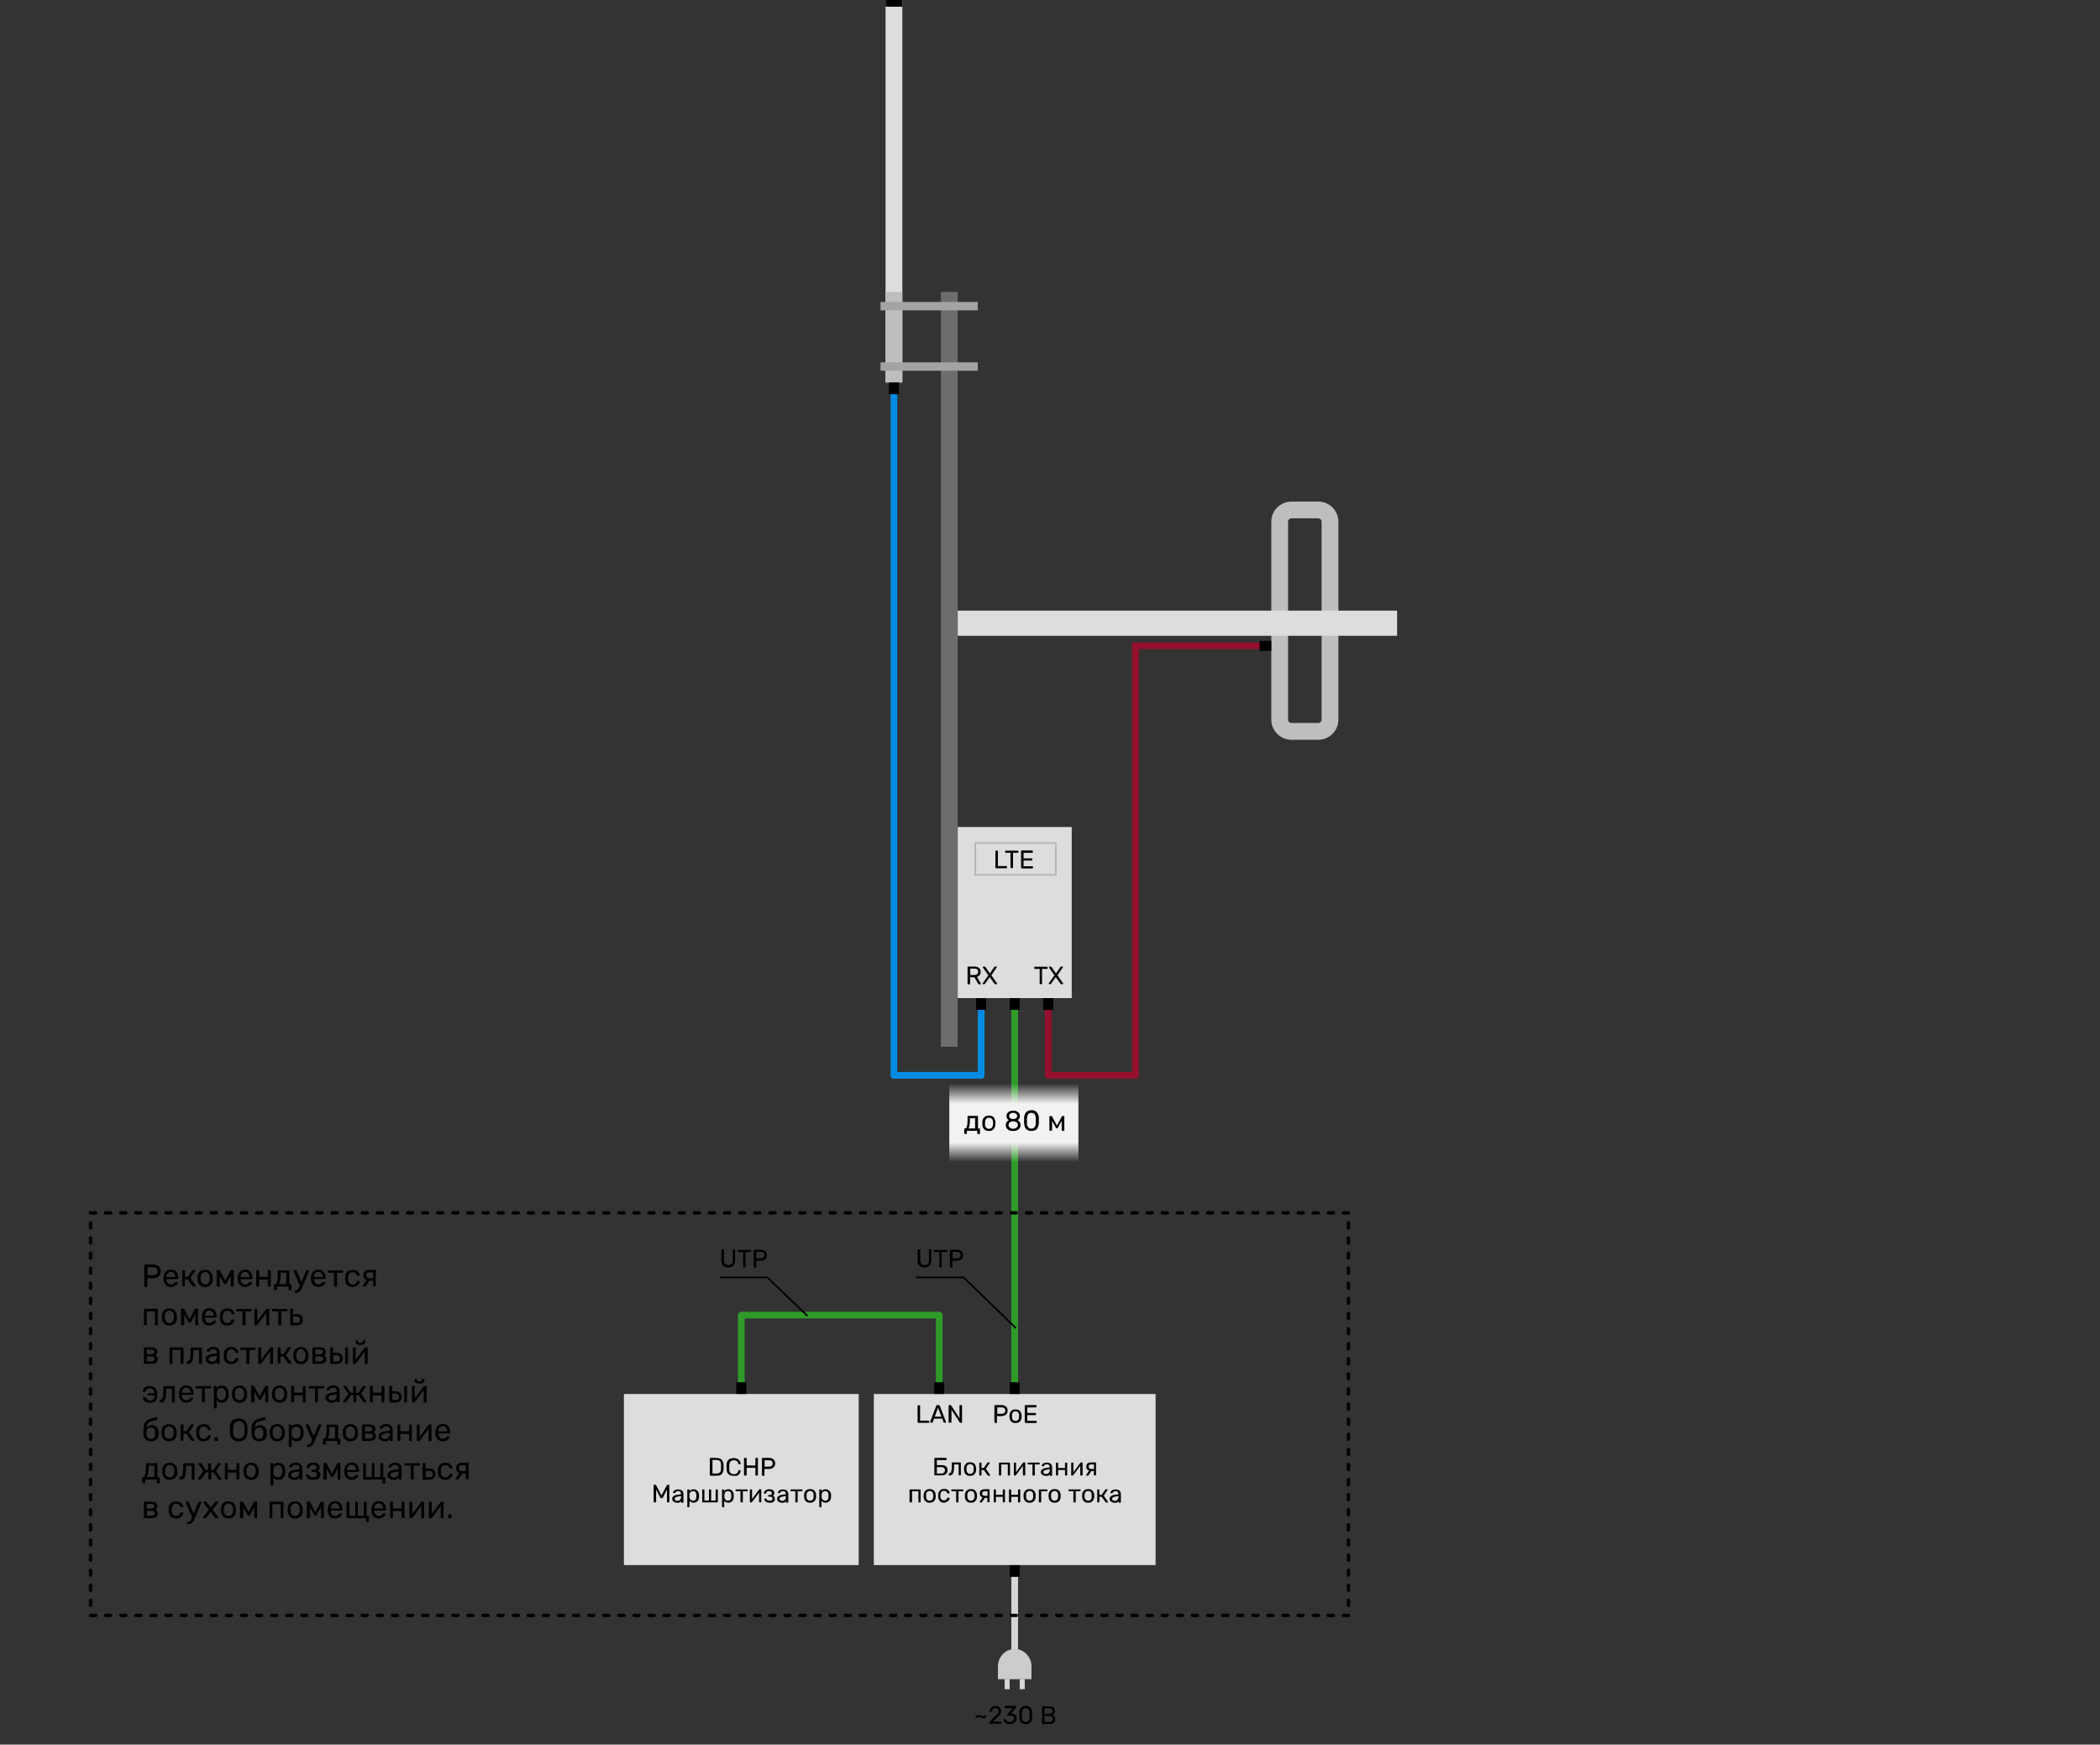 <svg version="1.1" id="Layer_1" xmlns="http://www.w3.org/2000/svg" x="0" y="0" width="1252.1" height="1040" viewBox="0 0 1252.1 1040" xml:space="preserve"><rect x="0" y="0" width="1252.1" height="1040" fill="#333333" stroke="none"/><style>.st0{fill:#ddd}.st1{fill:#bcbec0}.st4{fill:none;stroke:#008be3;stroke-width:4;stroke-linecap:round}.st4,.st6,.st9{stroke-miterlimit:10}.st6{fill:none;stroke:#95102c;stroke-width:4;stroke-linecap:round}.st9{stroke:#d5d5d5;stroke-width:3}.st11,.st14,.st9{fill:none}.st14{stroke:#000;stroke-linecap:round;stroke-miterlimit:10}</style><path class="st0" d="M571 493h68v102h-68z"/><path class="st1" d="M786 309c1.1 0 2 .9 2 2v118c0 1.1-.9 2-2 2h-16c-1.1 0-2-.9-2-2V311c0-1.1.9-2 2-2h16m0-10h-16c-6.6 0-12 5.4-12 12v118c0 6.6 5.4 12 12 12h16c6.6 0 12-5.4 12-12V311c0-6.6-5.4-12-12-12z"/><path class="st0" d="M521 831h168v102H521zm7-831h10v228h-10z"/><path class="st1" d="M528 174h10v54h-10z"/><path class="st0" d="M571 364h262v15H571z"/><path fill="#6d6d6d" d="M561 174h10v450h-10z"/><path d="M525 216h58v5h-58zm0-36h58v5h-58z" fill="#a3a3a3"/><path class="st4" d="M533 232v409"/><path fill="none" stroke="#2f9b29" stroke-width="4" stroke-miterlimit="10" d="M605 598v232"/><path class="st6" d="M677 641V385h74"/><path d="M530 228h6v7h-6zm72 367h6v7h-6z"/><path fill="none" stroke="#d5d5d5" stroke-width="4" stroke-miterlimit="10" d="M605 933v60"/><path class="st6" d="M677 641h-52"/><path class="st4" d="M585 641h-52"/><path d="M751 382h7v6h-7z"/><path d="M605 983c-5.5 0-10 4.7-10 10.4v7.6h20v-7.6c0-5.7-4.5-10.4-10-10.4z" fill="#ccc"/><path class="st9" d="M600.5 1001v6"/><path fill="none" stroke="#000" stroke-width="2" stroke-linecap="round" stroke-miterlimit="10" stroke-dasharray="3,6" d="M54 723h750v240H54z"/><path class="st11" d="M568.2 576h34.2v18.3h-34.2z"/><path d="M577.3 586.7c-.1 0-.2 0-.3-.1-.1-.1-.1-.1-.1-.2v-9.8c0-.1 0-.2.1-.3s.1-.1.3-.1h3.7c1.1 0 2 .3 2.7.8.7.5 1 1.3 1 2.4 0 .8-.2 1.4-.6 1.9-.4.5-.9.8-1.6 1l2.3 4v.2c0 .1 0 .1-.1.2s-.1.1-.2.1h-.7c-.2 0-.3 0-.4-.1-.1-.1-.2-.2-.2-.3l-2.2-3.8h-2.6v3.9c0 .1 0 .2-.1.2-.1.1-.2.1-.3.1h-.7zm1.1-5.5h2.5c.8 0 1.3-.2 1.7-.5.4-.3.6-.8.6-1.4 0-.6-.2-1.1-.5-1.4-.4-.3-.9-.5-1.7-.5h-2.5v3.8zm7.8 5.5c-.1 0-.2 0-.2-.1-.1-.1-.1-.1-.1-.2v-.2l3.4-4.8-3.3-4.7v-.2c0-.1 0-.1.1-.2s.1-.1.2-.1h.9c.1 0 .2 0 .2.1s.1.1.2.2l2.6 3.8 2.6-3.8c0-.1.1-.1.2-.2s.1-.1.2-.1h.9c.1 0 .2 0 .2.1.1.1.1.1.1.2s0 .1-.1.2l-3.2 4.7 3.4 4.8v.2c0 .1 0 .1-.1.2s-.1.1-.2.1h-.9c-.1 0-.2 0-.2-.1-.1 0-.1-.1-.2-.2l-2.8-3.9-2.8 3.9-.2.2c-.1.1-.1.1-.2.1h-.7z"/><path class="st11" d="M543.2 744.8h34.2v18.3h-34.2z"/><path d="M551.2 755.6c-.8 0-1.6-.2-2.2-.5-.6-.3-1.1-.8-1.4-1.4-.3-.6-.5-1.4-.5-2.4v-6.1c0-.1 0-.2.1-.3s.1-.1.3-.1h.8c.1 0 .2 0 .3.1s.1.2.1.3v6.1c0 1 .2 1.7.7 2.2s1.1.7 1.9.7c.8 0 1.4-.2 1.9-.7s.7-1.2.7-2.2v-6.1c0-.1 0-.2.1-.3s.1-.1.2-.1h.8c.1 0 .2 0 .2.1s.1.2.1.3v6.1c0 1-.2 1.8-.5 2.4-.3.6-.8 1.1-1.4 1.4s-1.4.5-2.2.5zm9.2-.1c-.1 0-.2 0-.2-.1-.1-.1-.1-.1-.1-.2v-8.8h-2.9c-.1 0-.2 0-.2-.1-.1-.1-.1-.1-.1-.2v-.6c0-.1 0-.2.1-.3.1-.1.1-.1.2-.1h7.2c.1 0 .2 0 .3.1s.1.2.1.3v.6c0 .1 0 .2-.1.2-.1.1-.2.1-.3.1h-2.9v8.8c0 .1 0 .2-.1.2-.1.1-.2.1-.3.1h-.7zm6.4 0c-.1 0-.2 0-.3-.1-.1-.1-.1-.1-.1-.2v-9.8c0-.1 0-.2.1-.3s.1-.1.3-.1h3.8c.7 0 1.4.1 1.9.4.5.2 1 .6 1.3 1.1.3.5.4 1.1.4 1.8s-.2 1.3-.4 1.8c-.3.5-.7.8-1.3 1.1s-1.2.4-1.9.4h-2.7v3.8c0 .1 0 .2-.1.2-.1.1-.2.1-.3.1h-.7zm1.1-5.4h2.6c.7 0 1.3-.2 1.7-.5.4-.3.6-.8.6-1.4 0-.6-.2-1.1-.5-1.4-.4-.3-.9-.5-1.7-.5H568v3.8z"/><path class="st11" d="M608.2 576h34.2v18.3h-34.2z"/><path d="M620.2 586.7c-.1 0-.2 0-.2-.1-.1-.1-.1-.1-.1-.2v-8.8H617c-.1 0-.2 0-.2-.1-.1-.1-.1-.1-.1-.2v-.6c0-.1 0-.2.1-.3.1-.1.1-.1.2-.1h7.2c.1 0 .2 0 .3.1s.1.2.1.3v.6c0 .1 0 .2-.1.2-.1.1-.2.1-.3.1h-2.9v8.8c0 .1 0 .2-.1.2-.1.1-.2.1-.3.1h-.7zm5.4 0c-.1 0-.2 0-.2-.1-.1-.1-.1-.1-.1-.2v-.2l3.4-4.8-3.3-4.7v-.2c0-.1 0-.1.1-.2s.1-.1.2-.1h.9c.1 0 .2 0 .2.1.1 0 .1.1.2.2l2.6 3.8 2.6-3.8c0-.1.1-.1.2-.2s.1-.1.2-.1h.9c.1 0 .2 0 .2.1.1.1.1.1.1.2s0 .1-.1.2l-3.2 4.7 3.4 4.8v.2c0 .1 0 .1-.1.2s-.1.1-.2.1h-.9c-.1 0-.2 0-.2-.1-.1 0-.1-.1-.2-.2l-2.8-3.9-2.8 3.9-.2.2c-.1.1-.1.1-.2.1h-.7z"/><path class="st11" d="M588.2 837.5h34.2v18.3h-34.2z"/><path d="M593.3 848.1c-.1 0-.2 0-.3-.1-.1-.1-.1-.1-.1-.2V838c0-.1 0-.2.1-.3s.1-.1.3-.1h3.8c.7 0 1.4.1 1.9.4.5.2 1 .6 1.3 1.1.3.5.5 1.1.5 1.8s-.1 1.3-.5 1.8c-.3.5-.7.8-1.3 1.1-.5.2-1.2.4-1.9.4h-2.7v3.8c0 .1 0 .2-.1.2-.1.1-.2.1-.3.1h-.7zm1.2-5.3h2.6c.7 0 1.3-.2 1.7-.5s.6-.8.6-1.4c0-.6-.2-1.1-.5-1.4-.4-.3-.9-.5-1.7-.5h-2.6v3.8zm11 5.5c-.8 0-1.4-.1-1.9-.4-.5-.3-.9-.7-1.2-1.2-.3-.5-.4-1.1-.5-1.8v-1.3c0-.7.2-1.3.5-1.8s.7-.9 1.2-1.2c.5-.3 1.1-.4 1.9-.4s1.4.1 1.9.4c.5.3.9.7 1.2 1.2.3.5.4 1.1.5 1.8v1.3c0 .7-.2 1.2-.5 1.8-.3.5-.7.9-1.2 1.2-.5.2-1.1.4-1.9.4zm0-1.2c.6 0 1.1-.2 1.5-.6.4-.4.6-1 .6-1.7v-1.2c0-.8-.2-1.3-.6-1.7-.4-.4-.9-.6-1.5-.6s-1.1.2-1.5.6c-.4.4-.6 1-.6 1.7v1.2c0 .8.2 1.3.6 1.7.4.4.9.6 1.5.6zm5.9 1c-.1 0-.2 0-.3-.1-.1-.1-.1-.1-.1-.2V838c0-.1 0-.2.1-.3s.1-.1.3-.1h6.2c.1 0 .2 0 .3.1s.1.2.1.3v.6c0 .1 0 .2-.1.3-.1.1-.1.1-.3.1h-5.1v3.3h4.8c.1 0 .2 0 .3.1.1.1.1.2.1.3v.6c0 .1 0 .2-.1.2s-.1.1-.3.1h-4.8v3.4h5.2c.1 0 .2 0 .3.1.1.1.1.1.1.3v.6c0 .1 0 .2-.1.2-.1.1-.1.1-.3.1h-6.3z"/><path class="st11" d="M557.7 1017h95.2v18.3h-95.2z"/><path d="M582 1024.1c-.1 0-.1 0-.2-.1 0-.1-.1-.1-.1-.2v-.6c0-.2.1-.3.2-.4l.6-.3c.2-.1.5-.1.8-.1.3 0 .6 0 .9.1s.5.1.7.2c.2.1.4.1.7.2s.5.1.8.1c.3 0 .5-.1.7-.2.2-.1.3-.2.4-.3h.2c.1 0 .2 0 .2.1s.1.1.1.2v.6c0 .1-.1.3-.2.4-.2.1-.4.3-.6.3s-.5.1-.8.1c-.3 0-.6 0-.8-.1-.2-.1-.5-.1-.7-.2s-.4-.1-.7-.2c-.2-.1-.5-.1-.8-.1-.3 0-.5.1-.7.2-.2.1-.3.2-.4.3 0 0-.1 0-.1.1l-.2-.1zm8.1 3.6c-.1 0-.2 0-.2-.1-.1-.1-.1-.1-.1-.2v-.5c0-.1 0-.2.1-.3 0-.1.1-.2.3-.4l3.2-3.2c.5-.4.9-.8 1.2-1.1.3-.3.5-.6.6-.9.1-.3.2-.6.2-.9 0-.6-.2-1-.5-1.4-.3-.3-.8-.5-1.4-.5-.4 0-.7.1-1 .2s-.5.4-.7.7c-.2.3-.3.6-.3 1 0 .1-.1.2-.2.3s-.2.1-.2.1h-.8c-.1 0-.2 0-.2-.1-.1-.1-.1-.1-.1-.2 0-.4.1-.8.2-1.1s.4-.7.7-1c.3-.3.7-.6 1.1-.8.4-.2.9-.3 1.5-.3.8 0 1.4.1 1.9.4s.9.7 1.1 1.1c.2.5.4 1 .4 1.5 0 .4-.1.8-.2 1.2s-.4.7-.7 1.1c-.3.3-.6.7-1.1 1.1l-2.9 2.9h4.7c.1 0 .2 0 .3.1.1.1.1.1.1.3v.6c0 .1 0 .2-.1.2-.1.1-.2.1-.3.1h-6.6zm12.2.1c-.6 0-1.2-.1-1.7-.2-.5-.2-.9-.4-1.2-.6-.3-.3-.6-.5-.7-.9-.2-.3-.3-.6-.3-1 0-.1 0-.2.1-.2s.1-.1.2-.1h.7c.1 0 .2 0 .2.1.1 0 .1.1.2.3.1.4.3.6.5.8.2.2.5.3.9.4.3.1.7.1 1 .1.7 0 1.2-.2 1.7-.5.4-.3.6-.8.6-1.5 0-.6-.2-1.1-.6-1.4-.4-.3-.9-.4-1.6-.4H601c-.1 0-.2 0-.2-.1-.1-.1-.1-.1-.1-.3v-.4c0-.1 0-.2.1-.2 0-.1.1-.1.1-.2l2.9-3.2h-4.4c-.1 0-.2 0-.2-.1-.1-.1-.1-.1-.1-.3v-.6c0-.1 0-.2.1-.3.1-.1.1-.1.2-.1h6c.1 0 .2 0 .3.1s.1.2.1.3v.5c0 .1 0 .1-.1.2 0 .1-.1.1-.1.2l-2.9 3.2h.2c.7 0 1.2.1 1.7.4.5.2.9.5 1.2 1 .3.4.4 1 .4 1.6 0 .7-.2 1.2-.5 1.7s-.8.8-1.4 1.1c-.6.5-1.3.6-2 .6zm9.3 0c-.7 0-1.3-.1-1.7-.3-.5-.2-.9-.5-1.2-.9-.3-.4-.5-.8-.7-1.3-.1-.5-.2-1-.2-1.6v-2.7c0-.5.1-1.1.2-1.6s.4-.9.7-1.3.7-.7 1.2-.9 1.1-.3 1.7-.3c.7 0 1.3.1 1.7.3s.9.5 1.2.9c.3.4.5.8.7 1.3.1.5.2 1 .2 1.6v2.7c0 .5-.1 1.1-.2 1.6s-.4.9-.7 1.3c-.3.4-.7.7-1.2.9-.4.2-1 .3-1.7.3zm0-1.3c.8 0 1.4-.3 1.7-.8.4-.5.6-1.2.6-2.1v-2.4c0-.9-.2-1.6-.6-2.1-.4-.5-1-.8-1.7-.8-.8 0-1.3.3-1.7.8-.4.5-.6 1.2-.6 2.1v2.4c0 .9.2 1.6.6 2.1.4.6.9.8 1.7.8zm10.1 1.2c-.1 0-.2 0-.3-.1-.1-.1-.1-.1-.1-.2v-9.8c0-.1 0-.2.1-.3.1-.1.1-.1.3-.1h4.1c.8 0 1.4.1 1.8.4.5.2.8.6 1.1 1s.3.9.3 1.4c0 .4-.1.8-.2 1.1-.1.3-.3.5-.5.7-.2.2-.4.3-.6.4.4.2.7.5 1 .9s.5 1 .5 1.6c0 .6-.1 1.1-.4 1.5s-.6.8-1.1 1.1c-.5.3-1.1.4-1.8.4h-4.2zm1.1-6.1h2.8c.6 0 1.1-.1 1.5-.4.3-.3.5-.7.5-1.2s-.2-.9-.5-1.2c-.3-.3-.8-.4-1.5-.4h-2.8v3.2zm0 4.9h2.9c.6 0 1.1-.2 1.5-.5.3-.3.5-.8.5-1.3s-.2-1-.5-1.3c-.3-.3-.8-.5-1.5-.5h-2.9v3.6z"/><path class="st0" d="M372 831h140v102H372z"/><path class="st11" d="M521.5 869h167.7v36.7H521.5z"/><path d="M557.5 879.6c-.1 0-.2 0-.3-.1-.1-.1-.1-.1-.1-.2v-9.8c0-.1 0-.2.1-.3s.1-.1.3-.1h6.5c.1 0 .2 0 .3.1s.1.2.1.3v.6c0 .1 0 .2-.1.2-.1.1-.2.1-.3.1h-5.4v3h3c1.1 0 1.9.3 2.5.8.6.5.9 1.3.9 2.2 0 .4-.1.7-.2 1.1s-.3.7-.6 1-.6.5-1 .7c-.4.2-.9.3-1.5.3h-4.2zm1.1-1.2h2.8c.4 0 .8-.1 1.1-.3.3-.2.5-.4.7-.7.2-.3.2-.6.2-1 0-.5-.2-1-.5-1.3-.3-.3-.8-.5-1.5-.5h-2.8v3.8zm7.5 1.2c-.1 0-.2 0-.3-.1-.1-.1-.1-.2-.1-.3v-.6c0-.2.1-.3.3-.3.3 0 .6-.2.8-.4.2-.3.4-.7.5-1.4.1-.6.2-1.5.2-2.5v-1.9c0-.1 0-.2.1-.2.1-.1.1-.1.2-.1h4.8c.1 0 .2 0 .2.1.1.1.1.1.1.2v7.1c0 .1 0 .2-.1.2-.1.1-.1.1-.2.1h-.7c-.1 0-.2 0-.2-.1-.1-.1-.1-.1-.1-.2V873h-2.7v1.2c0 1-.1 1.8-.2 2.5s-.3 1.2-.5 1.7-.5.7-.9.9-.7.3-1.2.3zm12.3.2c-.8 0-1.4-.1-1.9-.4-.5-.3-.9-.7-1.2-1.2-.3-.5-.4-1.1-.5-1.8v-1.3c0-.7.2-1.3.5-1.8s.7-.9 1.2-1.2c.5-.3 1.1-.4 1.9-.4.8 0 1.4.1 1.9.4.5.3.9.7 1.2 1.2.3.5.4 1.1.5 1.8v1.3c0 .7-.2 1.2-.5 1.8-.3.5-.7.9-1.2 1.2s-1.1.4-1.9.4zm0-1.2c.6 0 1.1-.2 1.5-.6.4-.4.6-1 .6-1.7v-1.2c0-.8-.2-1.3-.6-1.7-.4-.4-.9-.6-1.5-.6s-1.1.2-1.5.6c-.4.4-.6 1-.6 1.7v1.2c0 .8.2 1.3.6 1.7.4.4.9.6 1.5.6zm5.8 1c-.1 0-.2 0-.2-.1-.1-.1-.1-.1-.1-.2v-7.1c0-.1 0-.2.1-.2.1-.1.1-.1.2-.1h.7c.1 0 .2 0 .2.1.1.1.1.1.1.2v2.9h1.4l2-3 .2-.2c.1 0 .1-.1.2-.1h.8c.1 0 .2 0 .2.1.1 0 .1.1.1.2v.1s0 .1-.1.1l-2.2 3.3 2.5 3.6c0 .1.1.1.1.2s0 .1-.1.2-.1.1-.2.1h-.9c-.1 0-.2 0-.2-.1-.1 0-.1-.1-.2-.2l-2.2-3.1h-1.4v3c0 .1 0 .2-.1.2-.1.1-.1.1-.2.1h-.7zm11.7 0c-.1 0-.2 0-.2-.1-.1-.1-.1-.1-.1-.2v-7.1c0-.1 0-.2.1-.2.1-.1.1-.1.2-.1h6c.1 0 .2 0 .2.1.1.1.1.1.1.2v7.1c0 .1 0 .2-.1.2-.1.1-.1.1-.2.1h-.7c-.1 0-.2 0-.2-.1-.1-.1-.1-.1-.1-.2V873H597v6.3c0 .1 0 .2-.1.2-.1.1-.1.1-.2.1h-.8zm8.9 0c-.1 0-.2 0-.2-.1-.1-.1-.1-.1-.1-.2v-7.1c0-.1 0-.2.1-.2.1-.1.1-.1.2-.1h.7c.1 0 .2 0 .2.1.1.1.1.1.1.2v6.4l-.4-.4 4.5-6.1c0-.1.1-.1.2-.2.1 0 .1-.1.2-.1h.7c.1 0 .2 0 .2.1.1.1.1.1.1.2v7.2c0 .1 0 .2-.1.2-.1.1-.1.1-.2.1h-.7c-.1 0-.2 0-.3-.1-.1-.1-.1-.1-.1-.2v-6h.4l-4.6 6.1-.1.1c-.1.1-.1.1-.2.1h-.6zm11.1 0c-.1 0-.2 0-.2-.1-.1-.1-.1-.1-.1-.2V873H613c-.1 0-.2 0-.2-.1-.1-.1-.1-.1-.1-.2v-.5c0-.1 0-.2.1-.2.1-.1.1-.1.2-.1h6.6c.1 0 .2 0 .2.1.1.1.1.1.1.2v.5c0 .1 0 .2-.1.2-.1.1-.1.1-.2.1H617v6.3c0 .1 0 .2-.1.2-.1.1-.1.1-.2.1h-.8zm7.5.2c-.5 0-1-.1-1.4-.3-.4-.2-.7-.5-1-.8s-.4-.7-.4-1.2c0-.7.3-1.2.8-1.6.6-.4 1.3-.7 2.2-.8l2.2-.3v-.4c0-.5-.1-.9-.4-1.1-.3-.3-.7-.4-1.3-.4-.4 0-.8.1-1.1.3-.3.2-.5.4-.6.7-.1.1-.2.2-.3.2h-.7c-.1 0-.2 0-.2-.1-.1-.1-.1-.1-.1-.2 0-.2.1-.3.2-.6.1-.2.3-.4.5-.6s.5-.4.9-.5.8-.2 1.4-.2c.6 0 1.1.1 1.5.2.4.2.7.4 1 .6.2.3.4.6.5.9.1.3.2.7.2 1v4.9c0 .1 0 .2-.1.2-.1.1-.1.1-.2.1h-.7c-.1 0-.2 0-.3-.1-.1-.1-.1-.1-.1-.2v-.6c-.1.2-.3.4-.5.5-.2.2-.5.3-.8.4s-.7 0-1.2 0zm.3-1.1c.4 0 .8-.1 1.1-.3s.6-.4.8-.8.3-.8.3-1.4v-.4l-1.7.3c-.7.1-1.2.3-1.6.5-.4.2-.5.5-.5.9 0 .3.1.5.2.7.2.2.4.3.6.4.3 0 .6.1.8.1zm6.2.9c-.1 0-.2 0-.2-.1-.1-.1-.1-.1-.1-.2v-7.1c0-.1 0-.2.1-.2.1-.1.1-.1.2-.1h.7c.1 0 .2 0 .2.1.1.1.1.1.1.2v2.9h4.1v-2.9c0-.1 0-.2.1-.2.1-.1.1-.1.2-.1h.7c.1 0 .2 0 .2.1.1.1.1.1.1.2v7.1c0 .1 0 .2-.1.2-.1.1-.1.1-.2.1h-.7c-.1 0-.2 0-.2-.1-.1-.1-.1-.1-.1-.2v-3h-4.1v3c0 .1 0 .2-.1.2-.1.1-.1.1-.2.1h-.7zm9.1 0c-.1 0-.2 0-.2-.1-.1-.1-.1-.1-.1-.2v-7.1c0-.1 0-.2.1-.2.1-.1.1-.1.2-.1h.7c.1 0 .2 0 .2.1.1.1.1.1.1.2v6.4l-.4-.4 4.5-6.1c0-.1.1-.1.2-.2.1 0 .1-.1.2-.1h.7c.1 0 .2 0 .2.1.1.1.1.1.1.2v7.2c0 .1 0 .2-.1.2-.1.1-.1.1-.2.1h-.7c-.1 0-.2 0-.3-.1-.1-.1-.1-.1-.1-.2v-6h.4l-4.6 6.1-.1.1c-.1.1-.1.1-.2.1h-.6zm8.9 0c-.1 0-.2 0-.2-.1-.1-.1-.1-.1-.1-.2v-.1s0-.1.1-.1l1.8-2.6 1.4.1-1.9 2.9s-.1.1-.2.1c-.1.1-.1.1-.2.1h-.7zm4.7 0c-.1 0-.2 0-.3-.1-.1-.1-.1-.1-.1-.2v-2.4h-1.7v-.1c-.9 0-1.6-.2-2.1-.7s-.7-1.1-.7-1.8c0-.8.2-1.5.7-1.9.5-.4 1.2-.6 2.2-.6h2.6c.1 0 .2 0 .2.1.1.1.1.1.1.2v7.1c0 .1 0 .2-.1.2-.1.1-.1.1-.2.1h-.6zm-2-3.9h1.7V873h-1.6c-.6 0-1 .1-1.2.3-.3.2-.4.5-.4 1 0 .4.1.8.4 1 .2.3.6.4 1.1.4zm-108 19.9c-.1 0-.2 0-.2-.1-.1-.1-.1-.1-.1-.2v-7.1c0-.1 0-.2.1-.2.1-.1.1-.1.2-.1h6c.1 0 .2 0 .2.1.1.1.1.1.1.2v7.1c0 .1 0 .2-.1.2-.1.1-.1.1-.2.1h-.7c-.1 0-.2 0-.2-.1-.1-.1-.1-.1-.1-.2V889h-3.8v6.3c0 .1 0 .2-.1.2-.1.1-.1.1-.2.1h-.9zm11.7.2c-.8 0-1.4-.1-1.9-.4-.5-.3-.9-.7-1.2-1.2-.3-.5-.4-1.1-.5-1.8v-1.3c0-.7.2-1.3.5-1.8s.7-.9 1.2-1.2c.5-.3 1.1-.4 1.9-.4s1.4.1 1.9.4c.5.3.9.7 1.2 1.2.3.5.4 1.1.5 1.8v1.3c0 .7-.2 1.2-.5 1.8-.3.5-.7.9-1.2 1.2-.5.2-1.1.4-1.9.4zm0-1.2c.6 0 1.1-.2 1.5-.6.4-.4.6-1 .6-1.7v-1.2c0-.8-.2-1.3-.6-1.7-.4-.4-.9-.6-1.5-.6s-1.1.2-1.5.6c-.4.4-.6 1-.6 1.7v1.2c0 .8.2 1.3.6 1.7.4.4.9.6 1.5.6zm8.6 1.2c-.7 0-1.3-.1-1.8-.4-.5-.3-.9-.7-1.2-1.2-.3-.5-.4-1.1-.5-1.9v-1.2c0-.7.2-1.3.5-1.9.3-.5.7-.9 1.2-1.2.5-.3 1.1-.4 1.8-.4.6 0 1.1.1 1.5.2s.8.4 1 .6.5.5.6.8.2.6.2.8c0 .1 0 .2-.1.2-.1.1-.2.1-.3.1h-.7c-.1 0-.2 0-.2-.1s-.1-.1-.2-.2c-.2-.5-.4-.8-.7-1s-.7-.3-1.2-.3c-.6 0-1.1.2-1.5.6s-.6 1-.6 1.8v1c0 .8.2 1.4.6 1.8.4.4.9.5 1.5.5.5 0 .8-.1 1.2-.3s.6-.5.7-1c.1-.1.1-.2.2-.2s.1-.1.2-.1h.7c.1 0 .2 0 .3.1.1.1.1.1.1.2 0 .2-.1.4-.1.6-.1.2-.2.4-.4.7-.2.2-.4.4-.7.6-.3.2-.6.3-.9.4-.4.3-.8.4-1.2.4zm7.5-.2c-.1 0-.2 0-.2-.1-.1-.1-.1-.1-.1-.2V889h-2.6c-.1 0-.2 0-.2-.1-.1-.1-.1-.1-.1-.2v-.5c0-.1 0-.2.1-.2.1-.1.1-.1.2-.1h6.6c.1 0 .2 0 .2.1.1.1.1.1.1.2v.5c0 .1 0 .2-.1.2-.1.1-.1.1-.2.1h-2.6v6.3c0 .1 0 .2-.1.2-.1.1-.1.1-.2.1h-.8zm8.5.2c-.8 0-1.4-.1-1.9-.4-.5-.3-.9-.7-1.2-1.2-.3-.5-.4-1.1-.5-1.8v-1.3c0-.7.2-1.3.5-1.8s.7-.9 1.2-1.2 1.1-.4 1.9-.4 1.4.1 1.9.4c.5.3.9.7 1.2 1.2.3.5.4 1.1.5 1.8v1.3c0 .7-.2 1.2-.5 1.8-.3.5-.7.9-1.2 1.2s-1.2.4-1.9.4zm0-1.2c.6 0 1.1-.2 1.5-.6.4-.4.6-1 .6-1.7v-1.2c0-.8-.2-1.3-.6-1.7-.4-.4-.9-.6-1.5-.6s-1.1.2-1.5.6c-.4.4-.6 1-.6 1.7v1.2c0 .8.2 1.3.6 1.7.3.4.8.6 1.5.6zm5.5 1c-.1 0-.2 0-.2-.1-.1-.1-.1-.1-.1-.2v-.1s0-.1.1-.1l1.8-2.6 1.4.1-1.9 2.9s-.1.1-.2.1c-.1.1-.1.1-.2.1h-.7zm4.7 0c-.1 0-.2 0-.3-.1-.1-.1-.1-.1-.1-.2v-2.4H587v-.1c-.9 0-1.6-.2-2.1-.7s-.7-1.1-.7-1.8c0-.8.2-1.5.7-1.9.5-.4 1.2-.6 2.2-.6h2.6c.1 0 .2 0 .2.1.1.1.1.1.1.2v7.1c0 .1 0 .2-.1.2-.1.1-.1.1-.2.1h-.6zm-2-3.9h1.7V889h-1.6c-.6 0-1 .1-1.2.3-.3.2-.4.5-.4 1 0 .4.1.8.4 1 .2.3.6.4 1.1.4zm5.7 3.9c-.1 0-.2 0-.2-.1-.1-.1-.1-.1-.1-.2v-7.1c0-.1 0-.2.1-.2.1-.1.1-.1.2-.1h.7c.1 0 .2 0 .2.1.1.1.1.1.1.2v2.9h4.1v-2.9c0-.1 0-.2.1-.2.1-.1.1-.1.2-.1h.7c.1 0 .2 0 .2.1.1.1.1.1.1.2v7.1c0 .1 0 .2-.1.2-.1.1-.1.1-.2.1h-.7c-.1 0-.2 0-.2-.1-.1-.1-.1-.1-.1-.2v-3h-4.1v3c0 .1 0 .2-.1.2-.1.1-.1.1-.2.1h-.7zm9.1 0c-.1 0-.2 0-.2-.1-.1-.1-.1-.1-.1-.2v-7.1c0-.1 0-.2.1-.2.1-.1.1-.1.2-.1h.7c.1 0 .2 0 .2.1.1.1.1.1.1.2v2.9h4.1v-2.9c0-.1 0-.2.1-.2.1-.1.1-.1.2-.1h.7c.1 0 .2 0 .2.1.1.1.1.1.1.2v7.1c0 .1 0 .2-.1.2-.1.1-.1.1-.2.1h-.7c-.1 0-.2 0-.2-.1-.1-.1-.1-.1-.1-.2v-3h-4v3c0 .1 0 .2-.1.2-.1.1-.1.1-.2.1h-.8zm12 .2c-.8 0-1.4-.1-1.9-.4-.5-.3-.9-.7-1.2-1.2-.3-.5-.4-1.1-.5-1.8v-1.3c0-.7.2-1.3.5-1.8s.7-.9 1.2-1.2 1.1-.4 1.9-.4 1.4.1 1.9.4c.5.3.9.7 1.2 1.2.3.5.4 1.1.5 1.8v1.3c0 .7-.2 1.2-.5 1.8-.3.5-.7.9-1.2 1.2s-1.1.4-1.9.4zm0-1.2c.6 0 1.1-.2 1.5-.6.4-.4.6-1 .6-1.7v-1.2c0-.8-.2-1.3-.6-1.7-.4-.4-.9-.6-1.5-.6s-1.1.2-1.5.6c-.4.4-.6 1-.6 1.7v1.2c0 .8.2 1.3.6 1.7.4.4.9.6 1.5.6zm5.8 1c-.1 0-.2 0-.2-.1-.1-.1-.1-.1-.1-.2v-7.1c0-.1 0-.2.1-.2.1-.1.1-.1.2-.1h4.5c.1 0 .2 0 .2.1.1.1.1.1.1.2v.5c0 .1 0 .2-.1.2-.1.1-.1.1-.2.1h-3.4v6.3c0 .1 0 .2-.1.2-.1.1-.1.1-.2.1h-.8zm9.1.2c-.8 0-1.4-.1-1.9-.4-.5-.3-.9-.7-1.2-1.2-.3-.5-.4-1.1-.5-1.8v-1.3c0-.7.2-1.3.5-1.8s.7-.9 1.2-1.2 1.1-.4 1.9-.4 1.4.1 1.9.4c.5.3.9.7 1.2 1.2.3.5.4 1.1.5 1.8v1.3c0 .7-.2 1.2-.5 1.8-.3.5-.7.9-1.2 1.2s-1.1.4-1.9.4zm0-1.2c.6 0 1.1-.2 1.5-.6.4-.4.6-1 .6-1.7v-1.2c0-.8-.2-1.3-.6-1.7-.4-.4-.9-.6-1.5-.6s-1.1.2-1.5.6c-.4.4-.6 1-.6 1.7v1.2c0 .8.2 1.3.6 1.7.4.4.9.6 1.5.6zm11.5 1c-.1 0-.2 0-.2-.1-.1-.1-.1-.1-.1-.2V889h-2.6c-.1 0-.2 0-.2-.1-.1-.1-.1-.1-.1-.2v-.5c0-.1 0-.2.1-.2.1-.1.1-.1.2-.1h6.6c.1 0 .2 0 .2.1.1.1.1.1.1.2v.5c0 .1 0 .2-.1.2-.1.1-.1.1-.2.1h-2.6v6.3c0 .1 0 .2-.1.2-.1.1-.1.1-.2.1h-.8zm8.5.2c-.8 0-1.4-.1-1.9-.4-.5-.3-.9-.7-1.2-1.2-.3-.5-.4-1.1-.5-1.8v-1.3c0-.7.2-1.3.5-1.8s.7-.9 1.2-1.2 1.1-.4 1.9-.4 1.4.1 1.9.4c.5.3.9.7 1.2 1.2.3.5.4 1.1.5 1.8v1.3c0 .7-.2 1.2-.5 1.8-.3.5-.7.9-1.2 1.2s-1.2.4-1.9.4zm0-1.2c.6 0 1.1-.2 1.5-.6.4-.4.6-1 .6-1.7v-1.2c0-.8-.2-1.3-.6-1.7-.4-.4-.9-.6-1.5-.6s-1.1.2-1.5.6c-.4.4-.6 1-.6 1.7v1.2c0 .8.2 1.3.6 1.7.4.4.9.6 1.5.6zm5.7 1c-.1 0-.2 0-.2-.1-.1-.1-.1-.1-.1-.2v-7.1c0-.1 0-.2.1-.2.1-.1.1-.1.2-.1h.7c.1 0 .2 0 .2.1.1.1.1.1.1.2v2.9h1.4l2-3 .2-.2c.1 0 .1-.1.2-.1h.8c.1 0 .2 0 .2.1.1 0 .1.1.1.2v.1s0 .1-.1.1l-2.2 3.3 2.5 3.6c0 .1.1.1.1.2s0 .1-.1.2-.1.1-.2.1h-.9c-.1 0-.2 0-.2-.1-.1 0-.1-.1-.2-.2l-2.2-3.1h-1.4v3c0 .1 0 .2-.1.2-.1.1-.1.1-.2.1h-.7zm9.9.2c-.5 0-1-.1-1.4-.3-.4-.2-.7-.5-1-.8s-.4-.7-.4-1.2c0-.7.3-1.2.8-1.6.6-.4 1.3-.7 2.2-.8l2.2-.3v-.4c0-.5-.1-.9-.4-1.1-.3-.3-.7-.4-1.3-.4-.4 0-.8.1-1.1.3-.3.2-.5.4-.6.7-.1.1-.2.2-.3.2h-.7c-.1 0-.2 0-.2-.1-.1-.1-.1-.1-.1-.2 0-.2.1-.3.2-.6.1-.2.3-.4.5-.6s.5-.4.9-.5.8-.2 1.4-.2c.6 0 1.1.1 1.5.2.4.2.7.4 1 .6.2.3.4.6.5.9.1.3.2.7.2 1v4.9c0 .1 0 .2-.1.2-.1.1-.1.1-.2.1h-.7c-.1 0-.2 0-.3-.1-.1-.1-.1-.1-.1-.2v-.6c-.1.2-.3.4-.5.5-.2.2-.5.3-.8.4s-.7 0-1.2 0zm.3-1.1c.4 0 .8-.1 1.1-.3s.6-.4.8-.8.3-.8.3-1.4v-.4l-1.7.3c-.7.1-1.2.3-1.6.5-.4.2-.5.5-.5.9 0 .3.1.5.2.7.2.2.4.3.6.4.3 0 .6.1.8.1z"/><path class="st11" d="M84.3 753.5H292v241.8H84.3z"/><path d="M86.4 767c-.1 0-.2 0-.3-.1-.1-.1-.1-.2-.1-.3v-12.4c0-.1 0-.2.1-.3.1-.1.2-.1.3-.1h4.8c.9 0 1.8.2 2.4.5.7.3 1.2.8 1.6 1.4s.6 1.4.6 2.3c0 .9-.2 1.6-.6 2.2-.4.6-.9 1-1.6 1.3-.7.3-1.5.5-2.4.5h-3.4v4.8c0 .1 0 .2-.1.3-.1.1-.2.1-.3.1h-1zm1.5-6.8h3.3c.9 0 1.6-.2 2.1-.6.5-.4.7-1 .7-1.8s-.2-1.4-.7-1.8c-.5-.4-1.2-.6-2.1-.6h-3.3v4.8zm14 7c-1.3 0-2.4-.4-3.1-1.2-.8-.8-1.2-1.9-1.3-3.3v-1.2c.1-.9.3-1.7.6-2.4.4-.7.9-1.2 1.5-1.6.6-.4 1.4-.6 2.3-.6 1 0 1.8.2 2.4.6.7.4 1.1 1 1.5 1.7.3.7.5 1.6.5 2.6v.3c0 .1 0 .2-.1.3-.1.1-.2.1-.3.1h-6.6v.2c0 .5.1 1 .3 1.5.2.5.5.8.9 1.1.4.3.8.4 1.4.4.5 0 .8-.1 1.1-.2s.6-.3.7-.5l.4-.4c.1-.2.2-.2.3-.3h1.2c.1 0 .2 0 .3.1.1.1.1.2.1.3 0 .2-.1.4-.3.7-.2.3-.5.5-.8.8-.3.3-.8.5-1.3.7-.5.2-1.1.3-1.7.3zm-2.6-5.9h5.2v-.1c0-.6-.1-1.1-.3-1.5s-.5-.8-.9-1.1c-.4-.3-.9-.4-1.4-.4s-1 .1-1.4.4c-.4.3-.7.6-.9 1.1-.2.5-.3 1-.3 1.6zm9.7 5.7c-.1 0-.2 0-.3-.1-.1-.1-.1-.2-.1-.3v-9c0-.1 0-.2.1-.3.1-.1.2-.1.3-.1h.9c.1 0 .2 0 .3.1.1.1.1.2.1.3v3.6h1.7l2.6-3.8c.1-.1.1-.2.2-.2s.2-.1.3-.1h1c.1 0 .2 0 .3.1s.1.1.1.2v.1s0 .1-.1.1l-2.9 4.2 3.2 4.6c.1.1.1.2.1.2 0 .1 0 .2-.1.2-.1.1-.2.1-.3.1h-1.2c-.1 0-.2 0-.3-.1l-.2-.2-2.8-4h-1.7v3.8c0 .1 0 .2-.1.3-.1.1-.2.1-.3.1h-.8zm13.3.2c-1 0-1.8-.2-2.4-.6-.6-.4-1.1-.9-1.5-1.5-.3-.7-.5-1.4-.6-2.2v-1.6c0-.8.2-1.6.6-2.2.3-.6.8-1.2 1.5-1.5.6-.4 1.4-.6 2.4-.6s1.7.2 2.4.6c.6.4 1.1.9 1.5 1.5.3.6.5 1.4.6 2.2v1.6c0 .8-.2 1.6-.6 2.2-.3.7-.8 1.2-1.5 1.5-.6.4-1.4.6-2.4.6zm0-1.5c.8 0 1.4-.2 1.9-.8s.7-1.2.8-2.2v-1.4c0-1-.3-1.7-.8-2.2s-1.1-.8-1.9-.8c-.8 0-1.4.3-1.9.8s-.7 1.2-.8 2.2v1.4c0 1 .3 1.7.8 2.2s1.2.8 1.9.8zm7.3 1.3c-.1 0-.2 0-.3-.1-.1-.1-.1-.2-.1-.3v-9.1c0-.1 0-.2.1-.3s.2-.1.3-.1h1c.2 0 .4.1.5.3l3.2 6 3.2-6c.1-.2.3-.3.5-.3h1c.1 0 .2 0 .3.1.1.1.1.2.1.3v9.1c0 .1 0 .2-.1.3-.1.1-.2.1-.3.1h-1c-.1 0-.2 0-.3-.1s-.1-.2-.1-.3V759l.7.1-3.1 5.9c-.1.1-.1.2-.2.3-.1.1-.2.2-.4.2h-.6c-.2 0-.3-.1-.4-.2-.1-.1-.2-.2-.2-.3l-3-5.6.6-.1v7.3c0 .1 0 .2-.1.3-.1.1-.2.1-.3.1h-1zm16.5.2c-1.3 0-2.4-.4-3.1-1.2-.8-.8-1.2-1.9-1.3-3.3v-1.2c0-.9.3-1.7.6-2.4.4-.7.9-1.2 1.5-1.6.6-.4 1.4-.6 2.3-.6 1 0 1.8.2 2.4.6s1.1 1 1.5 1.7c.3.7.5 1.6.5 2.6v.3c0 .1 0 .2-.1.3-.1.1-.2.1-.3.1h-6.6v.2c0 .5.1 1 .3 1.5.2.5.5.8.9 1.1s.8.4 1.4.4c.5 0 .8-.1 1.1-.2.3-.1.6-.3.7-.5l.4-.4c.1-.2.2-.2.3-.3h1.2c.1 0 .2 0 .3.1.1.1.1.2.1.3 0 .2-.1.4-.3.7-.2.3-.5.5-.8.8-.3.3-.8.5-1.3.7s-1 .3-1.7.3zm-2.6-5.9h5.2v-.1c0-.6-.1-1.1-.3-1.5s-.5-.8-.9-1.1c-.4-.3-.9-.4-1.4-.4s-1 .1-1.4.4c-.4.3-.7.6-.9 1.1-.2.5-.3 1-.3 1.6zm9.7 5.7c-.1 0-.2 0-.3-.1-.1-.1-.1-.2-.1-.3v-9c0-.1 0-.2.1-.3.1-.1.2-.1.3-.1h.9c.1 0 .2 0 .3.1.1.1.1.2.1.3v3.6h5.2v-3.6c0-.1 0-.2.1-.3.1-.1.2-.1.3-.1h.9c.1 0 .2 0 .3.1.1.1.1.2.1.3v9c0 .1 0 .2-.1.3-.1.1-.2.1-.3.1h-.9c-.1 0-.2 0-.3-.1-.1-.1-.1-.2-.1-.3v-3.8h-5.2v3.8c0 .1 0 .2-.1.3-.1.1-.2.1-.3.1h-.9zm10.6 2.1c-.1 0-.2 0-.3-.1-.1-.1-.1-.2-.1-.3V766c0-.1 0-.2.1-.3s.2-.1.3-.1h.1c.3 0 .6-.2.9-.6.2-.4.4-1 .6-1.8.1-.8.2-1.9.2-3.1v-2.4c0-.1 0-.2.1-.3.1-.1.2-.1.3-.1h6.1c.1 0 .2 0 .3.1.1.1.1.2.1.3v7.9h.9c.1 0 .2 0 .3.1.1.1.1.2.1.3v2.8c0 .1 0 .2-.1.3-.1.1-.2.1-.3.1h-.9c-.1 0-.2 0-.3-.1-.1-.1-.1-.2-.1-.3V767h-6.9v1.7c0 .1 0 .2-.1.3-.1.1-.2.1-.3.1h-1zm2.4-3.6h4.5v-6.8h-3.4v1.6c0 1.3-.1 2.4-.3 3.3-.2.7-.5 1.4-.8 1.9zm12.7 1.2l-3.8-8.9c-.1-.2-.1-.3-.1-.3 0-.1.1-.2.1-.3.1-.1.2-.1.3-.1h.9c.1 0 .2 0 .3.1l.2.2 3.2 7.5-1.1 1.8zm-2.7 3.9c-.1 0-.2 0-.3-.1-.1-.1-.1-.2-.1-.3v-.6c0-.1 0-.2.1-.3.1-.1.2-.1.3-.1h.5c.3 0 .5-.1.7-.2.2-.1.3-.3.5-.6s.3-.6.5-1.1l4.1-9.8c0-.1.1-.2.2-.2.1-.1.2-.1.3-.1h.9c.1 0 .2 0 .3.1.1.1.1.2.1.3v.1s0 .1-.1.2l-3.6 8.5c-.2.5-.4.9-.6 1.4-.2.5-.5 1-.8 1.4s-.6.8-1 1c-.4.3-.8.4-1.3.4h-.7zm13.6-3.4c-1.3 0-2.4-.4-3.1-1.2-.8-.8-1.2-1.9-1.3-3.3v-1.2c0-.9.3-1.7.6-2.4.4-.7.9-1.2 1.5-1.6.6-.4 1.4-.6 2.3-.6 1 0 1.8.2 2.4.6s1.1 1 1.5 1.7c.3.7.5 1.6.5 2.6v.3c0 .1 0 .2-.1.3-.1.1-.2.1-.3.1h-6.6v.2c0 .5.1 1 .3 1.5.2.5.5.8.9 1.1s.8.4 1.4.4c.5 0 .8-.1 1.1-.2.3-.1.6-.3.7-.5l.4-.4c.1-.2.2-.2.3-.3h1.2c.1 0 .2 0 .3.1.1.1.1.2.1.3 0 .2-.1.4-.3.7-.2.3-.5.5-.8.8-.3.3-.8.5-1.3.7s-1.1.3-1.7.3zm-2.6-5.9h5.2v-.1c0-.6-.1-1.1-.3-1.5s-.5-.8-.9-1.1c-.4-.3-.9-.4-1.4-.4s-1 .1-1.4.4c-.4.3-.7.6-.9 1.1-.2.5-.3 1-.3 1.6zm12.3 5.7c-.1 0-.2 0-.3-.1-.1-.1-.1-.2-.1-.3v-7.9h-3.3c-.1 0-.2 0-.3-.1-.1-.1-.1-.2-.1-.3v-.6c0-.1 0-.2.1-.3.1-.1.2-.1.3-.1h8.4c.1 0 .2 0 .3.1.1.1.1.2.1.3v.6c0 .1 0 .2-.1.3s-.2.1-.3.1h-3.3v7.9c0 .1 0 .2-.1.3-.1.1-.2.1-.3.1h-1zm10.7.2c-.9 0-1.7-.2-2.3-.5-.7-.3-1.2-.8-1.5-1.5-.4-.7-.5-1.4-.6-2.3v-1.6c0-.9.2-1.7.6-2.3.4-.7.9-1.2 1.5-1.5.7-.3 1.4-.5 2.3-.5.7 0 1.4.1 1.9.3.5.2 1 .5 1.3.8.3.3.6.7.8 1s.3.7.3 1c0 .1 0 .2-.1.3-.1.1-.2.1-.3.1h-.9c-.1 0-.2 0-.3-.1-.1-.1-.1-.2-.2-.3-.2-.6-.5-1.1-.9-1.3-.4-.3-.9-.4-1.5-.4-.8 0-1.4.2-1.9.7-.5.5-.7 1.2-.8 2.3v1.3c0 1.1.3 1.8.8 2.3.5.5 1.1.7 1.9.7.6 0 1.1-.1 1.5-.4.4-.3.7-.7.9-1.3.1-.1.1-.2.2-.3s.2-.1.3-.1h.9c.1 0 .2 0 .3.1.1.1.1.2.1.3 0 .3-.1.5-.2.8-.1.3-.3.6-.5.8l-.8.8c-.3.2-.7.4-1.2.5s-1 .3-1.6.3zm6.6-.2c-.1 0-.2 0-.3-.1s-.1-.2-.1-.3v-.2c0-.1.1-.1.1-.2l2.3-3.3 1.8.1-2.4 3.6-.2.2c-.1.1-.2.1-.3.1h-.9zm6.1 0c-.1 0-.2 0-.3-.1-.1-.1-.1-.2-.1-.3v-3.1h-2.2v-.1c-1.2 0-2.1-.3-2.7-.9-.6-.6-.9-1.3-.9-2.3 0-1.1.3-1.8.9-2.4s1.6-.8 2.8-.8h3.3c.1 0 .2 0 .3.1.1.1.1.2.1.3v9c0 .1 0 .2-.1.3-.1.1-.2.1-.3.1h-.8zm-2.6-5h2.1v-3.5h-2c-.7 0-1.2.1-1.6.4-.3.2-.5.7-.5 1.3 0 .5.2.9.5 1.3s.8.5 1.5.5zM86.2 790c-.1 0-.2 0-.3-.1-.1-.1-.1-.2-.1-.3v-9c0-.1 0-.2.1-.3.1-.1.2-.1.3-.1h7.5c.1 0 .2 0 .3.1.1.1.1.2.1.3v9c0 .1 0 .2-.1.3-.1.1-.2.1-.3.1h-.9c-.1 0-.2 0-.3-.1-.1-.1-.1-.2-.1-.3v-7.9h-4.9v7.9c0 .1 0 .2-.1.3-.1.1-.2.1-.3.1h-.9zm14.8.2c-1 0-1.8-.2-2.4-.6s-1.1-.9-1.5-1.5c-.3-.7-.5-1.4-.6-2.2v-1.6c0-.8.2-1.6.6-2.2.3-.6.8-1.2 1.5-1.5.6-.4 1.4-.6 2.4-.6.9 0 1.7.2 2.4.6.6.4 1.1.9 1.5 1.5.3.6.5 1.4.6 2.2v1.6c0 .8-.2 1.6-.6 2.2-.3.7-.8 1.2-1.5 1.5s-1.4.6-2.4.6zm0-1.5c.8 0 1.4-.2 1.9-.8.5-.5.7-1.2.8-2.2v-1.4c0-1-.3-1.7-.8-2.2-.5-.5-1.1-.8-1.9-.8-.8 0-1.4.3-1.9.8s-.7 1.2-.8 2.2v1.4c0 1 .3 1.7.8 2.2s1.1.8 1.9.8zm7.3 1.3c-.1 0-.2 0-.3-.1-.1-.1-.1-.2-.1-.3v-9.1c0-.1 0-.2.1-.3s.2-.1.3-.1h1c.2 0 .4.1.5.3l3.2 6 3.2-6c.1-.2.3-.3.5-.3h1c.1 0 .2 0 .3.1.1.1.1.2.1.3v9.1c0 .1 0 .2-.1.3-.1.1-.2.1-.3.1h-.9c-.1 0-.2 0-.3-.1s-.1-.2-.1-.3V782l.7.1-3.1 5.9c-.1.1-.1.2-.2.3-.1.1-.2.2-.4.2h-.5c-.2 0-.3-.1-.4-.2-.1-.1-.2-.2-.2-.3l-3-5.6.6-.1v7.3c0 .1 0 .2-.1.3-.1.1-.2.1-.3.1h-1.2zm16.5.2c-1.3 0-2.4-.4-3.1-1.2-.8-.8-1.2-1.9-1.3-3.3v-1.2c0-.9.3-1.7.6-2.4.4-.7.9-1.2 1.5-1.6.6-.4 1.4-.6 2.3-.6 1 0 1.8.2 2.4.6s1.1 1 1.5 1.7c.3.7.5 1.6.5 2.6v.3c0 .1 0 .2-.1.3-.1.1-.2.1-.3.1h-6.6v.2c0 .5.1 1 .3 1.5.2.5.5.8.9 1.1s.8.4 1.4.4c.5 0 .8-.1 1.1-.2.3-.1.6-.3.7-.5l.4-.4c.1-.2.2-.2.3-.3h1.2c.1 0 .2 0 .3.1.1.1.1.2.1.3 0 .2-.1.4-.3.7-.2.3-.5.5-.8.8-.3.3-.8.5-1.3.7s-1.1.3-1.7.3zm-2.6-5.9h5.2v-.1c0-.6-.1-1.1-.3-1.5s-.5-.8-.9-1.1c-.4-.3-.9-.4-1.4-.4s-1 .1-1.4.4c-.4.3-.7.6-.9 1.1-.2.5-.3 1-.3 1.6zm13.3 5.9c-.9 0-1.7-.2-2.3-.5-.7-.3-1.2-.8-1.5-1.5-.4-.7-.5-1.4-.6-2.3v-1.6c0-.9.2-1.7.6-2.3.4-.7.9-1.2 1.5-1.5.7-.3 1.4-.5 2.3-.5.7 0 1.4.1 1.9.3.5.2 1 .5 1.3.8.3.3.6.7.8 1s.3.7.3 1c0 .1 0 .2-.1.3-.1.1-.2.1-.3.1h-.9c-.1 0-.2 0-.3-.1-.1-.1-.1-.2-.2-.3-.2-.6-.5-1.1-.9-1.3-.4-.3-.9-.4-1.5-.4-.8 0-1.4.2-1.9.7-.5.5-.7 1.2-.8 2.3v1.3c0 1.1.3 1.8.8 2.3.5.5 1.1.7 1.9.7.6 0 1.1-.1 1.5-.4.4-.3.7-.7.9-1.3.1-.1.1-.2.2-.3s.2-.1.3-.1h.9c.1 0 .2 0 .3.1.1.1.1.2.1.3 0 .3-.1.5-.2.8-.1.3-.3.6-.5.8l-.8.8c-.3.2-.7.4-1.2.5s-1 .3-1.6.3zm9.5-.2c-.1 0-.2 0-.3-.1-.1-.1-.1-.2-.1-.3v-7.9h-3.3c-.1 0-.2 0-.3-.1-.1-.1-.1-.2-.1-.3v-.6c0-.1 0-.2.1-.3.1-.1.2-.1.3-.1h8.4c.1 0 .2 0 .3.1.1.1.1.2.1.3v.6c0 .1 0 .2-.1.3s-.2.1-.3.1h-3.3v7.9c0 .1 0 .2-.1.3-.1.1-.2.1-.3.1h-1zm7.1 0c-.1 0-.2 0-.3-.1-.1-.1-.1-.2-.1-.3v-9c0-.1 0-.2.1-.3.1-.1.2-.1.3-.1h.9c.1 0 .2 0 .3.1.1.1.1.2.1.3v8.1l-.5-.5 5.8-7.7.2-.2c.1-.1.2-.1.3-.1h.9c.1 0 .2 0 .3.1.1.1.1.2.1.3v9.1c0 .1 0 .2-.1.3-.1.1-.2.1-.3.1h-.9c-.1 0-.2 0-.3-.1-.1-.1-.1-.2-.1-.3V782h.5l-5.8 7.8-.2.2c-.1.1-.2.1-.3.1h-.9zm14.2 0c-.1 0-.2 0-.3-.1-.1-.1-.1-.2-.1-.3v-7.9h-3.3c-.1 0-.2 0-.3-.1-.1-.1-.1-.2-.1-.3v-.6c0-.1 0-.2.1-.3.1-.1.2-.1.3-.1h8.4c.1 0 .2 0 .3.1.1.1.1.2.1.3v.6c0 .1 0 .2-.1.3s-.2.1-.3.1h-3.3v7.9c0 .1 0 .2-.1.3-.1.1-.2.1-.3.1h-1zm7.1 0c-.1 0-.2 0-.3-.1-.1-.1-.1-.2-.1-.3v-9c0-.1 0-.2.1-.3.1-.1.2-.1.3-.1h.9c.1 0 .2 0 .3.1.1.1.1.2.1.3v2.8h2.1c1.3 0 2.2.3 2.8.9.6.6.9 1.4.9 2.5s-.3 1.9-1 2.5c-.7.5-1.6.8-3 .8h-3.1zm1.4-1.4h2c.8 0 1.3-.1 1.7-.4.4-.3.5-.8.5-1.4 0-.7-.2-1.2-.5-1.5-.3-.3-.9-.5-1.7-.5h-2v3.8zM86.2 813c-.1 0-.2 0-.3-.1-.1-.1-.1-.2-.1-.3v-9c0-.1 0-.2.1-.3.1-.1.2-.1.3-.1h4c1.2 0 2.1.2 2.7.7s.9 1.1.9 1.9c0 .6-.1 1-.3 1.3s-.5.5-.9.7c.5.2.8.5 1.1 1 .2.5.4.9.4 1.4 0 .9-.3 1.6-1 2.1s-1.5.7-2.7.7h-4.2zm1.3-5.7H90c.6 0 1.1-.1 1.5-.4.4-.3.5-.6.5-1.1 0-.5-.2-.8-.5-1-.4-.2-.8-.3-1.5-.3h-2.5v2.8zm0 4.3h2.6c.6 0 1.1-.1 1.5-.4.4-.2.6-.6.6-1.1 0-.5-.2-.9-.5-1.1-.3-.2-.8-.4-1.5-.4h-2.6v3zm14 1.4c-.1 0-.2 0-.3-.1-.1-.1-.1-.2-.1-.3v-9c0-.1 0-.2.1-.3.1-.1.2-.1.3-.1h7.5c.1 0 .2 0 .3.1.1.1.1.2.1.3v9c0 .1 0 .2-.1.3-.1.1-.2.1-.3.1h-.9c-.1 0-.2 0-.3-.1-.1-.1-.1-.2-.1-.3v-7.9h-4.9v7.9c0 .1 0 .2-.1.3-.1.1-.2.1-.3.1h-.9zm10.3 0c-.1 0-.2 0-.3-.1-.1-.1-.1-.2-.1-.3v-.7c0-.3.1-.4.4-.4.4 0 .7-.2 1-.6.3-.4.5-.9.6-1.7.1-.8.2-1.8.2-3.1v-2.4c0-.1 0-.2.1-.3.1-.1.2-.1.3-.1h6c.1 0 .2 0 .3.1.1.1.1.2.1.3v9c0 .1 0 .2-.1.3-.1.1-.2.1-.3.1h-.9c-.1 0-.2 0-.3-.1-.1-.1-.1-.2-.1-.3v-7.9h-3.4v1.6c0 1.2-.1 2.3-.2 3.1-.1.9-.4 1.6-.6 2.1s-.6.9-1.1 1.2-1 .2-1.6.2zm14.3.2c-.6 0-1.2-.1-1.7-.4-.5-.3-.9-.6-1.3-1s-.5-.9-.5-1.5c0-.9.4-1.6 1.1-2.1.7-.5 1.6-.9 2.8-1l2.8-.4v-.6c0-.6-.2-1.1-.5-1.4-.3-.3-.9-.5-1.7-.5-.6 0-1 .1-1.4.3-.4.2-.6.5-.7.9-.1.2-.2.3-.4.3h-.9c-.1 0-.2 0-.3-.1-.1-.1-.1-.2-.1-.3 0-.2.1-.4.2-.7.1-.3.4-.6.7-.8.3-.3.7-.5 1.2-.7.5-.2 1.1-.3 1.7-.3.8 0 1.4.1 1.9.3s.9.5 1.2.8c.3.3.5.7.6 1.1.1.4.2.8.2 1.3v6.2c0 .1 0 .2-.1.3-.1.1-.2.1-.3.1h-.9c-.1 0-.2 0-.3-.1-.1-.1-.1-.2-.1-.3v-.8c-.2.2-.4.5-.7.7-.3.2-.6.4-1 .6s-.9.1-1.5.1zm.4-1.4c.5 0 1-.1 1.4-.3.4-.2.8-.6 1-1 .2-.5.4-1.1.4-1.8v-.5l-2.2.3c-.9.1-1.6.3-2 .6s-.7.7-.7 1.1c0 .4.1.6.3.9s.5.4.8.5c.3.1.6.2 1 .2zm11.3 1.4c-.9 0-1.7-.2-2.3-.5-.7-.3-1.2-.8-1.5-1.5-.4-.7-.5-1.4-.6-2.3v-1.6c0-.9.2-1.7.6-2.3.4-.7.9-1.2 1.5-1.5.7-.3 1.4-.5 2.3-.5.7 0 1.4.1 1.9.3.5.2 1 .5 1.3.8.3.3.6.7.8 1s.3.7.3 1c0 .1 0 .2-.1.3-.1.1-.2.1-.3.1h-.9c-.1 0-.2 0-.3-.1-.1-.1-.1-.2-.2-.3-.2-.6-.5-1.1-.9-1.3-.4-.3-.9-.4-1.5-.4-.8 0-1.4.2-1.9.7-.5.5-.7 1.2-.8 2.3v1.3c0 1.1.3 1.8.8 2.3.5.5 1.1.7 1.9.7.6 0 1.1-.1 1.5-.4.4-.3.7-.7.9-1.3.1-.1.1-.2.2-.3s.2-.1.3-.1h.9c.1 0 .2 0 .3.1.1.1.1.2.1.3 0 .3-.1.5-.2.8-.1.3-.3.6-.5.8l-.8.8c-.3.2-.7.4-1.2.5s-1 .3-1.6.3zm9.5-.2c-.1 0-.2 0-.3-.1-.1-.1-.1-.2-.1-.3v-7.9h-3.3c-.1 0-.2 0-.3-.1-.1-.1-.1-.2-.1-.3v-.6c0-.1 0-.2.1-.3.1-.1.2-.1.3-.1h8.4c.1 0 .2 0 .3.1.1.1.1.2.1.3v.6c0 .1 0 .2-.1.3s-.2.1-.3.1h-3.3v7.9c0 .1 0 .2-.1.3-.1.1-.2.1-.3.1h-1zm7.1 0c-.1 0-.2 0-.3-.1-.1-.1-.1-.2-.1-.3v-9c0-.1 0-.2.1-.3.1-.1.2-.1.3-.1h.9c.1 0 .2 0 .3.1.1.1.1.2.1.3v8.1l-.5-.5 5.8-7.7.2-.2c.1-.1.2-.1.3-.1h.9c.1 0 .2 0 .3.1.1.1.1.2.1.3v9.1c0 .1 0 .2-.1.3-.1.1-.2.1-.3.1h-.9c-.1 0-.2 0-.3-.1-.1-.1-.1-.2-.1-.3V805h.5l-5.8 7.8-.2.2c-.1.1-.2.1-.3.1h-.9zm11.6 0c-.1 0-.2 0-.3-.1-.1-.1-.1-.2-.1-.3v-9c0-.1 0-.2.1-.3.1-.1.2-.1.3-.1h.9c.1 0 .2 0 .3.1.1.1.1.2.1.3v3.6h1.7l2.6-3.8c.1-.1.1-.2.2-.2s.2-.1.3-.1h1c.1 0 .2 0 .3.1s.1.1.1.2v.1s0 .1-.1.1l-2.9 4.2 3.2 4.6c.1.1.1.2.1.2 0 .1 0 .2-.1.2-.1.1-.2.1-.3.1h-1.2c-.1 0-.2 0-.3-.1l-.2-.2-2.8-4h-1.7v3.8c0 .1 0 .2-.1.3-.1.1-.2.1-.3.1h-.8zm13.4.2c-1 0-1.8-.2-2.4-.6-.6-.4-1.1-.9-1.5-1.5-.3-.7-.5-1.4-.6-2.2v-1.6c0-.8.2-1.6.6-2.2.3-.6.8-1.2 1.5-1.5.6-.4 1.4-.6 2.4-.6s1.7.2 2.4.6c.6.4 1.1.9 1.5 1.5.3.6.5 1.4.6 2.2v1.6c0 .8-.2 1.6-.6 2.2-.3.7-.8 1.2-1.5 1.5-.7.4-1.5.6-2.4.6zm0-1.5c.8 0 1.4-.2 1.9-.8s.7-1.2.8-2.2v-1.4c0-1-.3-1.7-.8-2.2s-1.1-.8-1.9-.8c-.8 0-1.4.3-1.9.8s-.7 1.2-.8 2.2v1.4c0 1 .3 1.7.8 2.2s1.1.8 1.9.8zm7.3 1.3c-.1 0-.2 0-.3-.1-.1-.1-.1-.2-.1-.3v-9c0-.1 0-.2.1-.3.1-.1.2-.1.3-.1h4c1.2 0 2.1.2 2.7.7s.9 1.1.9 1.9c0 .6-.1 1-.3 1.3-.2.3-.5.5-.9.7.5.2.8.5 1.1 1 .2.5.4.9.4 1.4 0 .9-.3 1.6-1 2.1s-1.5.7-2.7.7h-4.2zm1.3-5.7h2.5c.6 0 1.1-.1 1.5-.4.4-.3.5-.6.5-1.1 0-.5-.2-.8-.5-1-.4-.2-.8-.3-1.5-.3H188v2.8zm0 4.3h2.6c.6 0 1.1-.1 1.5-.4.4-.2.6-.6.6-1.1 0-.5-.2-.9-.5-1.1-.3-.2-.8-.4-1.5-.4H188v3zm9.3 1.4c-.1 0-.2 0-.3-.1-.1-.1-.1-.2-.1-.3v-9c0-.1 0-.2.1-.3.1-.1.2-.1.3-.1h.9c.1 0 .2 0 .3.1.1.1.1.2.1.3v2.8h2c1.3 0 2.2.3 2.8.9.6.6.9 1.4.9 2.5s-.3 1.9-1 2.5c-.7.5-1.6.8-3 .8h-3zm1.4-1.4h1.8c.8 0 1.3-.1 1.7-.4.4-.3.5-.8.5-1.4 0-.7-.2-1.2-.5-1.5-.3-.3-.9-.5-1.7-.5h-1.8v3.8zm7.5 1.4c-.1 0-.2 0-.3-.1-.1-.1-.1-.2-.1-.3v-9c0-.1 0-.2.1-.3.1-.1.2-.1.3-.1h.9c.1 0 .2 0 .3.1.1.1.1.2.1.3v9c0 .1 0 .2-.1.3-.1.1-.2.1-.3.1h-.9zm4.6 0c-.1 0-.2 0-.3-.1-.1-.1-.1-.2-.1-.3v-9c0-.1 0-.2.1-.3.1-.1.2-.1.3-.1h.9c.1 0 .2 0 .3.1.1.1.1.2.1.3v8.1l-.5-.5 5.8-7.7.2-.2c.1-.1.2-.1.3-.1h.9c.1 0 .2 0 .3.1.1.1.1.2.1.3v9.1c0 .1 0 .2-.1.3-.1.1-.2.1-.3.1h-.9c-.1 0-.2 0-.3-.1-.1-.1-.1-.2-.1-.3V805h.5l-5.8 7.8-.2.2c-.1.1-.2.1-.3.1h-.9zm4-11.2c-.7 0-1.3-.1-1.7-.3-.4-.2-.7-.5-.9-.9-.2-.4-.2-.7-.2-1.2 0-.1 0-.2.1-.3.1-.1.1-.1.3-.1h.6c.1 0 .2 0 .3.1.1.1.1.2.1.3 0 .3.1.6.3.8.2.2.6.4 1.2.4s1-.1 1.2-.4c.2-.2.3-.5.3-.8 0-.1 0-.2.1-.3s.2-.1.3-.1h.7c.1 0 .2 0 .3.1s.1.2.1.3c0 .4-.1.8-.3 1.2-.2.4-.5.7-.9.9-.6.2-1.2.3-1.9.3zM89.4 836.2c-.7 0-1.3-.1-1.9-.3-.5-.2-.9-.4-1.3-.7-.3-.3-.6-.6-.7-1s-.3-.7-.3-1c0-.1 0-.2.1-.3.1-.1.2-.1.3-.1h.9c.1 0 .2 0 .3.1s.1.1.2.3c.2.6.6 1 1 1.3.4.2.9.4 1.5.4.8 0 1.4-.2 1.9-.7.5-.5.7-1.2.8-2.2v-.1h-3.7c-.1 0-.2 0-.3-.1-.1-.1-.1-.2-.1-.3v-.5c0-.1 0-.2.1-.3.1-.1.2-.1.3-.1H92v-.1c0-1-.3-1.8-.8-2.2-.5-.5-1.1-.7-1.9-.7-.6 0-1.1.1-1.5.4-.4.2-.7.7-1 1.3-.1.1-.1.2-.2.3-.1.1-.2.1-.3.1h-.8c-.1 0-.2 0-.3-.1-.1-.1-.1-.2-.1-.3 0-.3.1-.7.3-1s.4-.7.7-1c.3-.3.7-.5 1.3-.7.5-.2 1.1-.3 1.9-.3 1.4 0 2.5.4 3.2 1.1.8.8 1.2 1.8 1.2 3.2v1.6c0 1.4-.4 2.4-1.2 3.2-.6.4-1.7.8-3.1.8zm6.2-.2c-.1 0-.2 0-.3-.1-.1-.1-.1-.2-.1-.3v-.7c0-.3.1-.4.4-.4.4 0 .7-.2 1-.6.3-.4.5-.9.6-1.7.1-.8.2-1.8.2-3.1v-2.4c0-.1 0-.2.1-.3.1-.1.2-.1.3-.1h6c.1 0 .2 0 .3.1.1.1.1.2.1.3v9c0 .1 0 .2-.1.3-.1.1-.2.1-.3.1h-.9c-.1 0-.2 0-.3-.1-.1-.1-.1-.2-.1-.3v-7.9h-3.4v1.6c0 1.2-.1 2.3-.2 3.1-.1.9-.4 1.6-.6 2.1s-.6.9-1.1 1.2-1 .2-1.6.2zm15.5.2c-1.3 0-2.4-.4-3.1-1.2-.8-.8-1.2-1.9-1.3-3.3v-1.2c.1-.9.3-1.7.6-2.4s.9-1.2 1.5-1.6c.6-.4 1.4-.6 2.2-.6 1 0 1.8.2 2.4.6s1.1 1 1.5 1.7c.3.7.5 1.6.5 2.6v.3c0 .1 0 .2-.1.3-.1.1-.2.1-.3.1h-6.6v.2c0 .5.1 1 .3 1.5.2.5.5.8.9 1.1s.8.4 1.4.4c.5 0 .8-.1 1.1-.2s.6-.3.7-.5l.4-.4c.1-.2.2-.2.3-.3h1.2c.1 0 .2 0 .3.1.1.1.1.2.1.3 0 .2-.1.4-.3.7s-.5.5-.8.8c-.3.3-.8.5-1.3.7-.4.2-1 .3-1.6.3zm-2.6-5.9h5.2v-.1c0-.6-.1-1.1-.3-1.5s-.5-.8-.9-1.1c-.4-.3-.9-.4-1.4-.4s-1 .1-1.4.4c-.4.3-.7.6-.9 1.1s-.3 1-.3 1.6zm12.3 5.7c-.1 0-.2 0-.3-.1-.1-.1-.1-.2-.1-.3v-7.9H117c-.1 0-.2 0-.3-.1-.1-.1-.1-.2-.1-.3v-.6c0-.1 0-.2.1-.3.1-.1.2-.1.3-.1h8.4c.1 0 .2 0 .3.1.1.1.1.2.1.3v.6c0 .1 0 .2-.1.3s-.2.1-.3.1h-3.3v7.9c0 .1 0 .2-.1.3-.1.1-.2.1-.3.1h-.9zm7.1 3.6c-.1 0-.2 0-.3-.1-.1-.1-.1-.2-.1-.3v-12.6c0-.1 0-.2.1-.3.1-.1.2-.1.3-.1h.9c.1 0 .2 0 .3.1.1.1.1.2.1.3v.8c.3-.4.7-.8 1.2-1 .5-.3 1.1-.4 1.9-.4.7 0 1.3.1 1.8.4.5.2.9.6 1.2 1 .3.4.6.9.7 1.4.2.5.3 1.1.3 1.7v1.2c0 .6-.1 1.2-.3 1.7-.2.5-.4 1-.7 1.4-.3.4-.7.7-1.2 1-.5.2-1.1.4-1.8.4s-1.4-.1-1.9-.4c-.5-.3-.9-.6-1.2-1v4.4c0 .1 0 .2-.1.3-.1.1-.2.1-.3.1h-.9zm4.1-5c.7 0 1.2-.1 1.5-.4.4-.3.6-.7.8-1.1.2-.5.3-1 .3-1.5v-1.1c0-.5-.1-1-.3-1.5-.2-.5-.4-.8-.8-1.1-.4-.3-.9-.4-1.5-.4s-1.1.1-1.5.4c-.4.3-.7.7-.9 1.1s-.3.9-.3 1.4v1.4c0 .4.1.9.3 1.3s.5.8.9 1.1c.4.3.9.4 1.5.4zm10.8 1.6c-1 0-1.8-.2-2.4-.6-.6-.4-1.1-.9-1.5-1.5-.3-.7-.5-1.4-.6-2.2v-1.6c0-.8.2-1.6.6-2.2.3-.6.8-1.2 1.5-1.5.6-.4 1.4-.6 2.4-.6s1.7.2 2.4.6c.6.4 1.1.9 1.5 1.5.3.6.5 1.4.6 2.2v1.6c0 .8-.2 1.6-.6 2.2-.3.7-.8 1.2-1.5 1.5-.6.4-1.4.6-2.4.6zm0-1.5c.8 0 1.4-.2 1.9-.8s.7-1.2.8-2.2v-1.4c0-1-.3-1.7-.8-2.2s-1.1-.8-1.9-.8c-.8 0-1.4.3-1.9.8s-.7 1.2-.8 2.2v1.4c0 1 .3 1.7.8 2.2s1.2.8 1.9.8zm7.3 1.3c-.1 0-.2 0-.3-.1-.1-.1-.1-.2-.1-.3v-9.1c0-.1 0-.2.1-.3s.2-.1.3-.1h1c.2 0 .4.1.5.3l3.2 6 3.2-6c.1-.2.3-.3.5-.3h1c.1 0 .2 0 .3.1.1.1.1.2.1.3v9.1c0 .1 0 .2-.1.3-.1.1-.2.1-.3.1h-.9c-.1 0-.2 0-.3-.1s-.1-.2-.1-.3V828l.7.1-3.1 5.9c-.1.1-.1.2-.2.3-.1.1-.2.2-.4.2h-.5c-.2 0-.3-.1-.4-.2-.1-.1-.2-.2-.2-.3l-3-5.6.6-.1v7.3c0 .1 0 .2-.1.3-.1.1-.2.1-.3.1h-1.2zm16.6.2c-1 0-1.8-.2-2.4-.6-.6-.4-1.1-.9-1.5-1.5-.3-.7-.5-1.4-.6-2.2v-1.6c0-.8.2-1.6.6-2.2.3-.6.8-1.2 1.5-1.5.6-.4 1.4-.6 2.4-.6s1.7.2 2.4.6c.6.4 1.1.9 1.5 1.5.3.6.5 1.4.6 2.2v1.6c0 .8-.2 1.6-.6 2.2-.3.7-.8 1.2-1.5 1.5-.6.4-1.4.6-2.4.6zm0-1.5c.8 0 1.4-.2 1.9-.8s.7-1.2.8-2.2v-1.4c0-1-.3-1.7-.8-2.2s-1.1-.8-1.9-.8c-.8 0-1.4.3-1.9.8s-.7 1.2-.8 2.2v1.4c0 1 .3 1.7.8 2.2s1.1.8 1.9.8zm7.3 1.3c-.1 0-.2 0-.3-.1-.1-.1-.1-.2-.1-.3v-9c0-.1 0-.2.1-.3.1-.1.2-.1.3-.1h.9c.1 0 .2 0 .3.1.1.1.1.2.1.3v3.6h5.2v-3.6c0-.1 0-.2.1-.3.1-.1.2-.1.3-.1h.9c.1 0 .2 0 .3.1.1.1.1.2.1.3v9c0 .1 0 .2-.1.3-.1.1-.2.1-.3.1h-.8c-.1 0-.2 0-.3-.1-.1-.1-.1-.2-.1-.3v-3.8h-5.2v3.8c0 .1 0 .2-.1.3-.1.1-.2.1-.3.1h-1zm14.2 0c-.1 0-.2 0-.3-.1-.1-.1-.1-.2-.1-.3v-7.9h-3.3c-.1 0-.2 0-.3-.1-.1-.1-.1-.2-.1-.3v-.6c0-.1 0-.2.1-.3.1-.1.2-.1.3-.1h8.4c.1 0 .2 0 .3.1.1.1.1.2.1.3v.6c0 .1 0 .2-.1.3s-.2.1-.3.1h-3.3v7.9c0 .1 0 .2-.1.3-.1.1-.2.1-.3.1h-1zm9.4.2c-.6 0-1.2-.1-1.7-.4-.5-.3-.9-.6-1.3-1s-.5-.9-.5-1.5c0-.9.4-1.6 1.1-2.1.7-.5 1.6-.9 2.8-1l2.8-.4v-.6c0-.6-.2-1.1-.5-1.4-.3-.3-.9-.5-1.7-.5-.6 0-1 .1-1.4.3-.4.2-.6.5-.7.9-.1.2-.2.3-.4.3h-.9c-.1 0-.2 0-.3-.1-.1-.1-.1-.2-.1-.3 0-.2.1-.4.2-.7.1-.3.4-.6.7-.8.3-.3.7-.5 1.2-.7.5-.2 1.1-.3 1.7-.3.8 0 1.4.1 1.9.3s.9.5 1.2.8c.3.3.5.7.6 1.1.1.4.2.8.2 1.3v6.2c0 .1 0 .2-.1.3-.1.1-.2.1-.3.1h-.9c-.1 0-.2 0-.3-.1-.1-.1-.1-.2-.1-.3v-.8c-.2.2-.4.5-.7.7-.3.2-.6.4-1 .6s-.9.1-1.5.1zm.4-1.4c.5 0 1-.1 1.4-.3.4-.2.8-.6 1-1 .2-.5.4-1.1.4-1.8v-.5l-2.2.3c-.9.1-1.6.3-2 .6s-.7.7-.7 1.1c0 .4.1.6.3.9s.5.4.8.5c.3.1.7.2 1 .2zm6.8 1.2c-.1 0-.2 0-.3-.1-.1-.1-.1-.1-.1-.2s0-.1.1-.2l3.2-4.6-2.9-4.2s0-.1-.1-.1v-.1c0-.1 0-.2.1-.2s.2-.1.3-.1h1c.1 0 .2 0 .3.1l.2.2 2.6 3.8h1.4v-3.6c0-.1 0-.2.1-.3.1-.1.2-.1.3-.1h.9c.1 0 .2 0 .3.1.1.1.1.2.1.3v3.6h1.4l2.6-3.8c.1-.1.1-.2.2-.2.1-.1.2-.1.3-.1h1c.1 0 .2 0 .3.1s.1.1.1.2v.1s0 .1-.1.1l-2.8 4.2 3.2 4.6c0 .1.1.2.1.2 0 .1 0 .2-.1.2s-.2.1-.3.1h-1.1c-.1 0-.2 0-.3-.1l-.2-.2-2.8-4h-1.4v3.8c0 .1 0 .2-.1.3-.1.1-.2.1-.3.1h-.9c-.1 0-.2 0-.3-.1-.1-.1-.1-.2-.1-.3v-3.8h-1.4l-2.8 4-.2.2c-.1.1-.2.1-.3.1h-1.2zm16.2 0c-.1 0-.2 0-.3-.1-.1-.1-.1-.2-.1-.3v-9c0-.1 0-.2.1-.3.1-.1.2-.1.3-.1h.9c.1 0 .2 0 .3.1.1.1.1.2.1.3v3.6h5.2v-3.6c0-.1 0-.2.1-.3.1-.1.2-.1.3-.1h.9c.1 0 .2 0 .3.1.1.1.1.2.1.3v9c0 .1 0 .2-.1.3-.1.1-.2.1-.3.1h-.9c-.1 0-.2 0-.3-.1-.1-.1-.1-.2-.1-.3v-3.8h-5.2v3.8c0 .1 0 .2-.1.3-.1.1-.2.1-.3.1h-.9zm11.5 0c-.1 0-.2 0-.3-.1-.1-.1-.1-.2-.1-.3v-9c0-.1 0-.2.1-.3.1-.1.2-.1.3-.1h.9c.1 0 .2 0 .3.1.1.1.1.2.1.3v2.8h2c1.3 0 2.2.3 2.8.9.6.6.9 1.4.9 2.5s-.3 1.9-1 2.5c-.7.5-1.6.8-3 .8h-3zm1.4-1.4h1.8c.8 0 1.3-.1 1.7-.4.4-.3.5-.8.5-1.4 0-.7-.2-1.2-.5-1.5-.3-.3-.9-.5-1.7-.5h-1.8v3.8zm7.5 1.4c-.1 0-.2 0-.3-.1-.1-.1-.1-.2-.1-.3v-9c0-.1 0-.2.1-.3.1-.1.2-.1.3-.1h.9c.1 0 .2 0 .3.1.1.1.1.2.1.3v9c0 .1 0 .2-.1.3-.1.1-.2.1-.3.1h-.9zm4.6 0c-.1 0-.2 0-.3-.1-.1-.1-.1-.2-.1-.3v-9c0-.1 0-.2.1-.3.1-.1.2-.1.3-.1h.9c.1 0 .2 0 .3.1.1.1.1.2.1.3v8.1l-.5-.5 5.8-7.7.2-.2c.1-.1.2-.1.3-.1h.9c.1 0 .2 0 .3.1.1.1.1.2.1.3v9.1c0 .1 0 .2-.1.3-.1.1-.2.1-.3.1h-1c-.1 0-.2 0-.3-.1-.1-.1-.1-.2-.1-.3V828h.5l-5.8 7.8-.2.2c-.1.1-.2.1-.3.1h-.8zm4-11.2c-.7 0-1.3-.1-1.7-.3-.4-.2-.7-.5-.9-.9-.2-.4-.2-.7-.2-1.2 0-.1 0-.2.1-.3.1-.1.1-.1.3-.1h.6c.1 0 .2 0 .3.1.1.1.1.2.1.3 0 .3.1.6.3.8.2.2.6.4 1.2.4s1-.1 1.2-.4c.2-.2.3-.5.3-.8 0-.1 0-.2.1-.3s.2-.1.3-.1h.7c.1 0 .2 0 .3.1s.1.2.1.3c0 .4-.1.8-.3 1.2-.2.4-.5.7-.9.9-.6.2-1.2.3-1.9.3zM89.9 859.2c-1 0-1.8-.2-2.4-.6-.7-.4-1.1-.9-1.5-1.6-.3-.7-.5-1.5-.5-2.4v-2.2c0-1.2.1-2.1.3-2.9.2-.8.5-1.4.9-1.9s.9-.9 1.5-1.2c.6-.3 1.3-.6 2.1-.8.8-.2 1.7-.5 2.8-.8.1 0 .2 0 .3.1.1.1.2.2.2.3l.2.8v.3c-.1.1-.1.1-.3.2-.9.2-1.8.4-2.5.6-.7.2-1.3.4-1.8.6s-.9.5-1.1.9c-.3.4-.5.9-.6 1.5-.1.6-.2 1.4-.1 2.3l-.4-.2c.1-.5.2-.9.6-1.3.3-.4.8-.7 1.3-.9.5-.2 1-.4 1.6-.4.9 0 1.6.2 2.2.6.6.4 1.1.9 1.4 1.5.3.6.5 1.4.5 2.2v1.1c0 .8-.2 1.6-.6 2.2-.3.6-.8 1.1-1.5 1.5s-1.6.5-2.6.5zm0-1.4c.8 0 1.4-.2 1.9-.8.5-.5.7-1.2.7-2.2v-.9c0-1-.3-1.7-.7-2.2-.5-.5-1-.7-1.7-.7-.8 0-1.5.2-2 .7s-.8 1.2-.8 2.2v.9c0 .9.3 1.7.8 2.2.4.5 1 .8 1.8.8zm10.9 1.4c-1 0-1.8-.2-2.4-.6s-1.1-.9-1.5-1.5c-.3-.7-.5-1.4-.6-2.2v-1.6c0-.8.2-1.6.6-2.2.3-.6.8-1.2 1.5-1.5.6-.4 1.4-.6 2.4-.6.9 0 1.7.2 2.4.6.6.4 1.1.9 1.5 1.5.3.6.5 1.4.6 2.2v1.6c0 .8-.2 1.6-.6 2.2-.3.7-.8 1.2-1.5 1.5s-1.4.6-2.4.6zm0-1.5c.8 0 1.4-.2 1.9-.8.5-.5.7-1.2.8-2.2v-1.4c0-1-.3-1.7-.8-2.2-.5-.5-1.1-.8-1.9-.8-.8 0-1.4.3-1.9.8s-.7 1.2-.8 2.2v1.4c0 1 .3 1.7.8 2.2s1.1.8 1.9.8zm7.3 1.3c-.1 0-.2 0-.3-.1-.1-.1-.1-.2-.1-.3v-9c0-.1 0-.2.1-.3.1-.1.2-.1.3-.1h.9c.1 0 .2 0 .3.1.1.1.1.2.1.3v3.6h1.7l2.6-3.8c.1-.1.1-.2.2-.2s.2-.1.3-.1h1c.1 0 .2 0 .3.1s.1.1.1.2v.1s0 .1-.1.1l-2.8 4.2 3.2 4.6c.1.1.1.2.1.2 0 .1 0 .2-.1.2-.1.1-.2.1-.3.1h-1.2c-.1 0-.2 0-.3-.1l-.2-.2-2.8-4h-1.7v3.8c0 .1 0 .2-.1.3-.1.1-.2.1-.3.1h-.9zm13.3.2c-.9 0-1.7-.2-2.3-.5-.7-.3-1.2-.8-1.5-1.5-.4-.7-.5-1.4-.6-2.3v-1.6c0-.9.2-1.7.6-2.3.4-.7.9-1.2 1.5-1.5.7-.3 1.4-.5 2.3-.5.7 0 1.4.1 1.9.3.5.2 1 .5 1.3.8.3.3.6.7.8 1s.3.7.3 1c0 .1 0 .2-.1.3-.1.1-.2.1-.3.1h-.9c-.1 0-.2 0-.3-.1-.1-.1-.1-.2-.2-.3-.2-.6-.5-1.1-.9-1.3-.4-.3-.9-.4-1.5-.4-.8 0-1.4.2-1.9.7-.5.5-.7 1.2-.8 2.3v1.3c0 1.1.3 1.8.8 2.3.5.5 1.1.7 1.9.7.6 0 1.1-.1 1.5-.4.4-.3.7-.7.9-1.3.1-.1.1-.2.2-.3s.2-.1.3-.1h.9c.1 0 .2 0 .3.1.1.1.1.2.1.3 0 .3-.1.5-.2.8-.1.3-.3.6-.5.8l-.8.8c-.3.2-.7.4-1.2.5s-1 .3-1.6.3zm6.8-.2c-.1 0-.2 0-.3-.1-.1-.1-.1-.2-.1-.3v-1.4c0-.1 0-.2.1-.3.1-.1.2-.1.3-.1h1.4c.1 0 .2 0 .3.1.1.1.1.2.1.3v1.4c0 .1 0 .2-.1.3-.1.1-.2.1-.3.1h-1.4zm14.2.2c-1.1 0-2-.2-2.8-.6-.8-.4-1.4-1-1.8-1.7s-.7-1.8-.7-2.9v-3.2c0-1.2.3-2.1.7-2.9.4-.8 1-1.4 1.8-1.7.8-.4 1.7-.6 2.7-.6 1 0 1.9.2 2.7.6.8.4 1.4 1 1.8 1.7.4.8.7 1.8.7 2.9v3.2c0 1.2-.3 2.2-.7 2.9-.4.8-1 1.4-1.8 1.7-.6.4-1.5.6-2.6.6zm0-1.6c1 0 1.8-.3 2.4-.9s.9-1.5 1-2.8v-3c0-.9-.2-1.6-.5-2.1s-.7-.9-1.2-1.2c-.5-.3-1.1-.4-1.7-.4-.6 0-1.2.1-1.7.4-.5.3-.9.7-1.2 1.2s-.5 1.3-.5 2.1v3c.1 1.3.4 2.2 1 2.8.6.6 1.4.9 2.4.9zm12 1.6c-1 0-1.8-.2-2.4-.6-.7-.4-1.1-.9-1.5-1.6-.3-.7-.5-1.5-.5-2.4v-2.2c0-1.2.1-2.1.3-2.9.2-.8.5-1.4.9-1.9s.9-.9 1.5-1.2c.6-.3 1.3-.6 2.1-.8s1.7-.5 2.8-.8c.1 0 .2 0 .3.1.1.1.2.2.2.3l.2.8v.3c-.1.1-.1.1-.3.2-1 .2-1.8.4-2.5.6-.7.2-1.3.4-1.8.6s-.9.5-1.1.9c-.3.4-.5.9-.6 1.5-.1.6-.2 1.4-.1 2.3l-.4-.2c.1-.5.2-.9.6-1.3s.8-.7 1.3-.9 1-.4 1.6-.4c.9 0 1.6.2 2.2.6.6.4 1.1.9 1.4 1.5.3.6.5 1.4.5 2.2v1.1c0 .8-.2 1.6-.6 2.2-.3.6-.8 1.1-1.5 1.5-.9.3-1.7.5-2.6.5zm0-1.4c.8 0 1.4-.2 1.9-.8.5-.5.7-1.2.7-2.2v-.9c0-1-.3-1.7-.7-2.2-.5-.5-1-.7-1.7-.7-.8 0-1.5.2-2 .7-.5.5-.8 1.2-.8 2.2v.9c0 .9.3 1.7.8 2.2.4.5 1 .8 1.8.8zm10.9 1.4c-1 0-1.8-.2-2.4-.6-.6-.4-1.1-.9-1.5-1.5-.3-.7-.5-1.4-.6-2.2v-1.6c0-.8.2-1.6.6-2.2.3-.6.8-1.2 1.5-1.5.6-.4 1.4-.6 2.4-.6s1.7.2 2.4.6c.6.4 1.1.9 1.5 1.5.3.6.5 1.4.6 2.2v1.6c0 .8-.2 1.6-.6 2.2-.3.7-.8 1.2-1.5 1.5-.6.4-1.5.6-2.4.6zm0-1.5c.8 0 1.4-.2 1.9-.8s.7-1.2.8-2.2v-1.4c0-1-.3-1.7-.8-2.2s-1.1-.8-1.9-.8c-.8 0-1.4.3-1.9.8s-.7 1.2-.8 2.2v1.4c0 1 .3 1.7.8 2.2s1.1.8 1.9.8zm7.3 4.9c-.1 0-.2 0-.3-.1-.1-.1-.1-.2-.1-.3v-12.6c0-.1 0-.2.1-.3.1-.1.2-.1.3-.1h.9c.1 0 .2 0 .3.1.1.1.1.2.1.3v.8c.3-.4.7-.8 1.2-1 .5-.3 1.1-.4 1.9-.4.7 0 1.3.1 1.8.4.5.2.9.6 1.2 1 .3.4.6.9.7 1.4.2.5.3 1.1.3 1.7v1.2c0 .6-.1 1.2-.3 1.7-.2.5-.4 1-.7 1.4-.3.4-.7.7-1.2 1-.5.2-1.1.4-1.8.4s-1.4-.1-1.9-.4c-.5-.3-.9-.6-1.2-1v4.4c0 .1 0 .2-.1.3-.1.1-.2.1-.3.1h-.9zm4-5c.7 0 1.2-.1 1.5-.4.4-.3.6-.7.8-1.1.2-.5.3-1 .3-1.5v-1.1c0-.5-.1-1-.3-1.5-.2-.5-.4-.8-.8-1.1-.4-.3-.9-.4-1.5-.4s-1.1.1-1.5.4c-.4.3-.7.7-.9 1.1s-.3.9-.3 1.4v1.4c0 .4.1.9.3 1.3s.5.8.9 1.1c.4.3.9.4 1.5.4zm9.6 1.1l-3.8-8.9c-.1-.2-.1-.3-.1-.3 0-.1.1-.2.1-.3.1-.1.2-.1.3-.1h.9c.1 0 .2 0 .3.1l.2.2 3.2 7.5-1.1 1.8zm-2.7 3.9c-.1 0-.2 0-.3-.1-.1-.1-.1-.2-.1-.3v-.6c0-.1 0-.2.1-.3.1-.1.2-.1.3-.1h.5c.3 0 .5-.1.7-.2.2-.1.3-.3.5-.6s.3-.6.5-1.1l4.1-9.8c0-.1.1-.2.2-.2.1-.1.2-.1.3-.1h.9c.1 0 .2 0 .3.1.1.1.1.2.1.3v.1s0 .1-.1.2l-3.6 8.5c-.2.5-.4.9-.6 1.4-.2.5-.5 1-.8 1.4s-.6.8-1 1c-.4.3-.8.4-1.3.4h-.7zm9.4-1.5c-.1 0-.2 0-.3-.1-.1-.1-.1-.2-.1-.3V858c0-.1 0-.2.1-.3s.2-.1.3-.1h.1c.3 0 .6-.2.9-.6.2-.4.4-1 .6-1.8.1-.8.2-1.9.2-3.1v-2.4c0-.1 0-.2.1-.3.1-.1.2-.1.3-.1h6.1c.1 0 .2 0 .3.1.1.1.1.2.1.3v7.9h.9c.1 0 .2 0 .3.1.1.1.1.2.1.3v2.8c0 .1 0 .2-.1.3-.1.1-.2.1-.3.1h-.9c-.1 0-.2 0-.3-.1-.1-.1-.1-.2-.1-.3V859h-6.9v1.7c0 .1 0 .2-.1.3-.1.1-.2.1-.3.1h-1zm2.4-3.6h4.5v-6.8h-3.4v1.6c0 1.3-.1 2.4-.3 3.3-.2.7-.5 1.4-.8 1.9zm13.6 1.7c-1 0-1.8-.2-2.4-.6-.6-.4-1.1-.9-1.5-1.5-.3-.7-.5-1.4-.6-2.2v-1.6c0-.8.2-1.6.6-2.2.3-.6.8-1.2 1.5-1.5.6-.4 1.4-.6 2.4-.6s1.7.2 2.4.6c.6.4 1.1.9 1.5 1.5.3.6.5 1.4.6 2.2v1.6c0 .8-.2 1.6-.6 2.2-.3.7-.8 1.2-1.5 1.5-.6.4-1.4.6-2.4.6zm0-1.5c.8 0 1.4-.2 1.9-.8s.7-1.2.8-2.2v-1.4c0-1-.3-1.7-.8-2.2s-1.1-.8-1.9-.8c-.8 0-1.4.3-1.9.8s-.7 1.2-.8 2.2v1.4c0 1 .3 1.7.8 2.2s1.2.8 1.9.8zm7.3 1.3c-.1 0-.2 0-.3-.1-.1-.1-.1-.2-.1-.3v-9c0-.1 0-.2.1-.3.1-.1.2-.1.3-.1h4c1.2 0 2.1.2 2.7.7s.9 1.1.9 1.9c0 .6-.1 1-.3 1.3-.2.3-.5.5-.9.7.5.2.8.5 1.1 1 .2.5.4.9.4 1.4 0 .9-.3 1.6-1 2.1s-1.5.7-2.7.7h-4.2zm1.4-5.7h2.5c.6 0 1.1-.1 1.5-.4.4-.3.5-.6.5-1.1 0-.5-.2-.8-.5-1-.4-.2-.8-.3-1.5-.3h-2.5v2.8zm0 4.3h2.6c.6 0 1.1-.1 1.5-.4.4-.2.6-.6.6-1.1 0-.5-.2-.9-.5-1.1-.3-.2-.8-.4-1.5-.4h-2.6v3zm11.6 1.6c-.6 0-1.2-.1-1.7-.4-.5-.3-.9-.6-1.3-1s-.5-.9-.5-1.5c0-.9.4-1.6 1.1-2.1.7-.5 1.6-.9 2.8-1l2.8-.4v-.6c0-.6-.2-1.1-.5-1.4-.3-.3-.9-.5-1.7-.5-.6 0-1 .1-1.4.3-.4.2-.6.5-.7.9-.1.2-.2.3-.4.3h-.9c-.1 0-.2 0-.3-.1-.1-.1-.1-.2-.1-.3 0-.2.1-.4.2-.7.1-.3.4-.6.7-.8.3-.3.7-.5 1.2-.7.5-.2 1.1-.3 1.7-.3.8 0 1.4.1 1.9.3s.9.5 1.2.8c.3.3.5.7.6 1.1.1.4.2.8.2 1.3v6.2c0 .1 0 .2-.1.3-.1.1-.2.1-.3.1h-.9c-.1 0-.2 0-.3-.1-.1-.1-.1-.2-.1-.3v-.8c-.2.2-.4.5-.7.7-.3.2-.6.4-1 .6s-.9.1-1.5.1zm.4-1.4c.5 0 1-.1 1.4-.3.4-.2.8-.6 1-1 .2-.5.4-1.1.4-1.8v-.5l-2.2.3c-.9.1-1.6.3-2 .6s-.7.7-.7 1.1c0 .4.1.6.3.9s.5.4.8.5c.3.1.7.2 1 .2zm7.8 1.2c-.1 0-.2 0-.3-.1-.1-.1-.1-.2-.1-.3v-9c0-.1 0-.2.1-.3.1-.1.2-.1.3-.1h.9c.1 0 .2 0 .3.1.1.1.1.2.1.3v3.6h5.2v-3.6c0-.1 0-.2.1-.3.1-.1.2-.1.3-.1h.9c.1 0 .2 0 .3.1.1.1.1.2.1.3v9c0 .1 0 .2-.1.3-.1.1-.2.1-.3.1h-.9c-.1 0-.2 0-.3-.1-.1-.1-.1-.2-.1-.3v-3.8h-5.2v3.8c0 .1 0 .2-.1.3-.1.1-.2.1-.3.1h-.9zm11.5 0c-.1 0-.2 0-.3-.1-.1-.1-.1-.2-.1-.3v-9c0-.1 0-.2.1-.3.1-.1.2-.1.3-.1h.9c.1 0 .2 0 .3.1.1.1.1.2.1.3v8.1l-.5-.5 5.8-7.7.2-.2c.1-.1.2-.1.3-.1h.9c.1 0 .2 0 .3.1.1.1.1.2.1.3v9.1c0 .1 0 .2-.1.3-.1.1-.2.1-.3.1h-.9c-.1 0-.2 0-.3-.1-.1-.1-.1-.2-.1-.3V851h.5l-5.8 7.8-.2.2c-.1.1-.2.1-.3.1h-.9zm15.1.2c-1.3 0-2.4-.4-3.1-1.2-.8-.8-1.2-1.9-1.3-3.3v-1.2c0-.9.3-1.7.6-2.4.4-.7.9-1.2 1.5-1.6.6-.4 1.4-.6 2.3-.6 1 0 1.8.2 2.4.6s1.1 1 1.5 1.7c.3.7.5 1.6.5 2.6v.3c0 .1 0 .2-.1.3-.1.1-.2.1-.3.1h-6.6v.2c0 .5.1 1 .3 1.5.2.5.5.8.9 1.1s.8.4 1.4.4c.5 0 .8-.1 1.1-.2.3-.1.6-.3.7-.5l.4-.4c.1-.2.2-.2.3-.3h1.2c.1 0 .2 0 .3.1.1.1.1.2.1.3 0 .2-.1.4-.3.7-.2.3-.5.5-.8.8-.3.3-.8.5-1.3.7s-1 .3-1.7.3zm-2.6-5.9h5.2v-.1c0-.6-.1-1.1-.3-1.5s-.5-.8-.9-1.1c-.4-.3-.9-.4-1.4-.4s-1 .1-1.4.4c-.4.3-.7.6-.9 1.1-.2.5-.3 1-.3 1.6zM85.2 884.1c-.1 0-.2 0-.3-.1-.1-.1-.1-.2-.1-.3V881c0-.1 0-.2.1-.3.1-.1.2-.1.3-.1h.1c.3 0 .6-.2.9-.6.2-.4.4-1 .6-1.8.1-.8.2-1.9.2-3.1v-2.4c0-.1 0-.2.1-.3.1-.1.2-.1.3-.1h6.1c.1 0 .2 0 .3.1.1.1.1.2.1.3v7.9h.9c.1 0 .2 0 .3.1.1.1.1.2.1.3v2.8c0 .1 0 .2-.1.3-.1.1-.2.1-.3.1h-.9c-.1 0-.2 0-.3-.1-.1-.1-.1-.2-.1-.3V882h-6.9v1.7c0 .1 0 .2-.1.3-.1.1-.2.1-.3.1h-1zm2.3-3.6H92v-6.8h-3.4v1.6c0 1.3-.1 2.4-.3 3.3-.2.7-.4 1.4-.8 1.9zm13.7 1.7c-1 0-1.8-.2-2.4-.6s-1.1-.9-1.5-1.5c-.3-.7-.5-1.4-.6-2.2v-1.6c0-.8.2-1.6.6-2.2.3-.6.8-1.2 1.5-1.5.6-.4 1.4-.6 2.4-.6.9 0 1.7.2 2.4.6.6.4 1.1.9 1.5 1.5.3.6.5 1.4.6 2.2v1.6c0 .8-.2 1.6-.6 2.2-.3.7-.8 1.2-1.5 1.5s-1.5.6-2.4.6zm0-1.5c.8 0 1.4-.2 1.9-.8.5-.5.7-1.2.8-2.2v-1.4c0-1-.3-1.7-.8-2.2-.5-.5-1.1-.8-1.9-.8-.8 0-1.4.3-1.9.8s-.7 1.2-.8 2.2v1.4c0 1 .3 1.7.8 2.2s1.1.8 1.9.8zm6.2 1.3c-.1 0-.2 0-.3-.1-.1-.1-.1-.2-.1-.3v-.7c0-.3.1-.4.4-.4.4 0 .7-.2 1-.6.3-.4.5-.9.6-1.7.1-.8.2-1.8.2-3.1v-2.4c0-.1 0-.2.1-.3.1-.1.2-.1.3-.1h6c.1 0 .2 0 .3.1.1.1.1.2.1.3v9c0 .1 0 .2-.1.3-.1.1-.2.1-.3.1h-.9c-.1 0-.2 0-.3-.1-.1-.1-.1-.2-.1-.3v-7.9h-3.4v1.6c0 1.2-.1 2.3-.2 3.1-.1.9-.4 1.6-.6 2.1s-.6.9-1.1 1.2-1 .2-1.6.2zm10.9 0c-.1 0-.2 0-.3-.1-.1-.1-.1-.1-.1-.2s0-.1.1-.2l3.2-4.6-2.9-4.2s0-.1-.1-.1v-.1c0-.1 0-.2.1-.2s.2-.1.3-.1h1c.1 0 .2 0 .3.1l.2.2 2.6 3.8h1.4v-3.6c0-.1 0-.2.1-.3.1-.1.2-.1.3-.1h.9c.1 0 .2 0 .3.1.1.1.1.2.1.3v3.6h1.4l2.6-3.8c.1-.1.1-.2.2-.2.1-.1.2-.1.3-.1h1c.1 0 .2 0 .3.1s.1.1.1.2v.1s0 .1-.1.1l-2.8 4.2 3.2 4.6c0 .1.1.2.1.2 0 .1 0 .2-.1.2s-.2.1-.3.1h-1.1c-.1 0-.2 0-.3-.1l-.2-.2-2.8-4H126v3.8c0 .1 0 .2-.1.3-.1.1-.2.1-.3.1h-.9c-.1 0-.2 0-.3-.1-.1-.1-.1-.2-.1-.3v-3.8h-1.4l-2.8 4-.2.2c-.1.1-.2.1-.3.1h-1.3zm16.2 0c-.1 0-.2 0-.3-.1-.1-.1-.1-.2-.1-.3v-9c0-.1 0-.2.1-.3.1-.1.2-.1.3-.1h.9c.1 0 .2 0 .3.1.1.1.1.2.1.3v3.6h5.2v-3.6c0-.1 0-.2.1-.3.1-.1.2-.1.3-.1h.9c.1 0 .2 0 .3.1.1.1.1.2.1.3v9c0 .1 0 .2-.1.3-.1.1-.2.1-.3.1h-.9c-.1 0-.2 0-.3-.1-.1-.1-.1-.2-.1-.3v-3.8h-5.2v3.8c0 .1 0 .2-.1.3-.1.1-.2.1-.3.1h-.9zm15.2.2c-1 0-1.8-.2-2.4-.6-.6-.4-1.1-.9-1.5-1.5-.3-.7-.5-1.4-.6-2.2v-1.6c0-.8.2-1.6.6-2.2.3-.6.8-1.2 1.5-1.5.6-.4 1.4-.6 2.4-.6s1.7.2 2.4.6c.6.4 1.1.9 1.5 1.5.3.6.5 1.4.6 2.2v1.6c0 .8-.2 1.6-.6 2.2-.3.7-.8 1.2-1.5 1.5-.6.4-1.4.6-2.4.6zm0-1.5c.8 0 1.4-.2 1.9-.8s.7-1.2.8-2.2v-1.4c0-1-.3-1.7-.8-2.2s-1.1-.8-1.9-.8c-.8 0-1.4.3-1.9.8s-.7 1.2-.8 2.2v1.4c0 1 .3 1.7.8 2.2s1.1.8 1.9.8zm12 4.9c-.1 0-.2 0-.3-.1-.1-.1-.1-.2-.1-.3v-12.6c0-.1 0-.2.1-.3.1-.1.2-.1.3-.1h.9c.1 0 .2 0 .3.1.1.1.1.2.1.3v.8c.3-.4.7-.8 1.2-1 .5-.3 1.1-.4 1.9-.4.7 0 1.3.1 1.8.4.5.2.9.6 1.2 1 .3.4.6.9.7 1.4.2.5.3 1.1.3 1.7v1.2c0 .6-.1 1.2-.3 1.7-.2.5-.4 1-.7 1.4-.3.4-.7.7-1.2 1-.5.2-1.1.4-1.8.4s-1.4-.1-1.9-.4c-.5-.3-.9-.6-1.2-1v4.4c0 .1 0 .2-.1.3-.1.1-.2.1-.3.1h-.9zm4-5c.7 0 1.2-.1 1.5-.4.4-.3.6-.7.8-1.1.2-.5.3-1 .3-1.5v-1.1c0-.5-.1-1-.3-1.5-.2-.5-.4-.8-.8-1.1-.4-.3-.9-.4-1.5-.4s-1.1.1-1.5.4c-.4.3-.7.7-.9 1.1s-.3.9-.3 1.4v1.4c0 .4.1.9.3 1.3s.5.8.9 1.1c.4.3.9.4 1.5.4zm9.6 1.6c-.6 0-1.2-.1-1.7-.4-.5-.3-.9-.6-1.3-1s-.5-.9-.5-1.5c0-.9.4-1.6 1.1-2.1.7-.5 1.6-.9 2.8-1l2.8-.4v-.6c0-.6-.2-1.1-.5-1.4-.3-.3-.9-.5-1.7-.5-.6 0-1 .1-1.4.3-.4.2-.6.5-.7.9-.1.2-.2.3-.4.3h-.9c-.1 0-.2 0-.3-.1-.1-.1-.1-.2-.1-.3 0-.2.1-.4.2-.7.1-.3.4-.6.7-.8.3-.3.7-.5 1.2-.7.5-.2 1.1-.3 1.7-.3.8 0 1.4.1 1.9.3s.9.5 1.2.8c.3.3.5.7.6 1.1.1.4.2.8.2 1.3v6.2c0 .1 0 .2-.1.3-.1.1-.2.1-.3.1h-.8c-.1 0-.2 0-.3-.1-.1-.1-.1-.2-.1-.3v-.8c-.2.2-.4.5-.7.7-.3.2-.6.4-1 .6s-1 .1-1.6.1zm.4-1.4c.5 0 1-.1 1.4-.3.4-.2.8-.6 1-1 .2-.5.4-1.1.4-1.8v-.5l-2.2.3c-.9.1-1.6.3-2 .6s-.7.7-.7 1.1c0 .4.1.6.3.9s.5.4.8.5c.3.1.6.2 1 .2zm10.8 1.4c-.7 0-1.4-.1-1.9-.3-.5-.2-.9-.4-1.2-.7-.3-.3-.5-.6-.7-.9s-.2-.6-.2-.9c0-.1 0-.2.1-.3.1-.1.2-.1.3-.1h.9c.1 0 .2 0 .3.1.1.1.1.1.2.3.2.5.4.8.9 1 .4.2 1 .3 1.6.3.4 0 .8-.1 1.1-.2.3-.1.6-.3.8-.5.2-.2.3-.5.3-.9 0-.5-.1-.9-.4-1.2-.3-.3-.8-.4-1.4-.4h-1c-.1 0-.2 0-.3-.1-.1-.1-.1-.2-.1-.3v-.5c0-.1 0-.2.1-.3.1-.1.2-.1.3-.1h.9c.5 0 .9-.1 1.2-.3.3-.2.4-.5.4-1 0-.3-.1-.5-.2-.8-.1-.2-.3-.4-.6-.6-.3-.2-.7-.2-1.2-.2-.7 0-1.3.1-1.5.4-.3.2-.5.6-.6 1.1-.1.1-.1.2-.2.3s-.2.1-.3.1h-.9c-.1 0-.2 0-.3-.1-.1-.1-.1-.2-.1-.3 0-.4.1-.7.3-1.1s.4-.7.7-.9c.3-.3.7-.5 1.2-.7.5-.2 1.1-.2 1.7-.2 1 0 1.7.1 2.3.4s.9.6 1.2 1.1c.2.4.4.8.4 1.3s-.1.9-.2 1.2c-.2.3-.5.6-.9.8.6.2 1 .5 1.2 1 .2.4.3.9.3 1.5 0 .7-.2 1.2-.5 1.6s-.8.8-1.5 1c-1 .3-1.7.4-2.5.4zm6.7-.2c-.1 0-.2 0-.3-.1-.1-.1-.1-.2-.1-.3v-9.1c0-.1 0-.2.1-.3s.2-.1.3-.1h1c.2 0 .4.1.5.3l3.2 6 3.2-6c.1-.2.3-.3.5-.3h1c.1 0 .2 0 .3.1.1.1.1.2.1.3v9.1c0 .1 0 .2-.1.3-.1.1-.2.1-.3.1h-.9c-.1 0-.2 0-.3-.1s-.1-.2-.1-.3V874l.7.1-3.1 5.9c-.1.1-.1.2-.2.3-.1.1-.2.2-.4.2h-.5c-.2 0-.3-.1-.4-.2-.1-.1-.2-.2-.2-.3l-3-5.6.6-.1v7.3c0 .1 0 .2-.1.3-.1.1-.2.1-.3.1h-1.2zm16.5.2c-1.3 0-2.4-.4-3.1-1.2-.8-.8-1.2-1.9-1.3-3.3v-1.2c0-.9.3-1.7.6-2.4.4-.7.9-1.2 1.5-1.6.6-.4 1.4-.6 2.3-.6 1 0 1.8.2 2.4.6s1.1 1 1.5 1.7c.3.7.5 1.6.5 2.6v.3c0 .1 0 .2-.1.3-.1.1-.2.1-.3.1H207v.2c0 .5.1 1 .3 1.5.2.5.5.8.9 1.1s.8.4 1.4.4c.5 0 .8-.1 1.1-.2.3-.1.6-.3.7-.5l.4-.4c.1-.2.2-.2.3-.3h1.2c.1 0 .2 0 .3.1.1.1.1.2.1.3 0 .2-.1.4-.3.7-.2.3-.5.5-.8.8-.3.3-.8.5-1.3.7s-1 .3-1.6.3zm-2.7-5.9h5.2v-.1c0-.6-.1-1.1-.3-1.5s-.5-.8-.9-1.1c-.4-.3-.9-.4-1.4-.4s-1 .1-1.4.4c-.4.3-.7.6-.9 1.1-.1.5-.3 1-.3 1.6zm21.5 8.1c-.1 0-.2 0-.3-.1-.1-.1-.1-.2-.1-.3v-2h-11.2c-.1 0-.2 0-.3-.1-.1-.1-.1-.2-.1-.3v-9c0-.1 0-.2.1-.3.1-.1.2-.1.3-.1h.9c.1 0 .2 0 .3.1.1.1.1.2.1.3v7.9h3.5v-7.9c0-.1 0-.2.1-.3.1-.1.2-.1.3-.1h.8c.1 0 .2 0 .3.1.1.1.1.2.1.3v7.9h3.5v-7.9c0-.1 0-.2.1-.3.1-.1.2-.1.3-.1h.9c.1 0 .2 0 .3.1.1.1.1.2.1.3v7.9h.9c.1 0 .2 0 .3.1.1.1.1.2.1.3v3c0 .1 0 .2-.1.3-.1.1-.2.1-.3.1h-.9zm6-2.2c-.6 0-1.2-.1-1.7-.4-.5-.3-.9-.6-1.3-1s-.5-.9-.5-1.5c0-.9.4-1.6 1.1-2.1.7-.5 1.6-.9 2.8-1l2.8-.4v-.6c0-.6-.2-1.1-.5-1.4-.3-.3-.9-.5-1.7-.5-.6 0-1 .1-1.4.3-.4.2-.6.5-.7.9-.1.2-.2.3-.4.3h-.9c-.1 0-.2 0-.3-.1-.1-.1-.1-.2-.1-.3 0-.2.1-.4.2-.7.1-.3.4-.6.7-.8.3-.3.7-.5 1.2-.7.5-.2 1.1-.3 1.7-.3.8 0 1.4.1 1.9.3s.9.5 1.2.8c.3.3.5.7.6 1.1.1.4.2.8.2 1.3v6.2c0 .1 0 .2-.1.3-.1.1-.2.1-.3.1h-.9c-.1 0-.2 0-.3-.1-.1-.1-.1-.2-.1-.3v-.8c-.2.2-.4.5-.7.7-.3.2-.6.4-1 .6s-.9.1-1.5.1zm.4-1.4c.5 0 1-.1 1.4-.3.4-.2.8-.6 1-1 .2-.5.4-1.1.4-1.8v-.5l-2.2.3c-.9.1-1.6.3-2 .6s-.7.7-.7 1.1c0 .4.1.6.3.9s.5.4.8.5c.4.1.7.2 1 .2zm10.4 1.2c-.1 0-.2 0-.3-.1-.1-.1-.1-.2-.1-.3v-7.9h-3.3c-.1 0-.2 0-.3-.1-.1-.1-.1-.2-.1-.3v-.6c0-.1 0-.2.1-.3.1-.1.2-.1.3-.1h8.4c.1 0 .2 0 .3.1.1.1.1.2.1.3v.6c0 .1 0 .2-.1.3s-.2.1-.3.1h-3.3v7.9c0 .1 0 .2-.1.3-.1.1-.2.1-.3.1h-1zm7.1 0c-.1 0-.2 0-.3-.1-.1-.1-.1-.2-.1-.3v-9c0-.1 0-.2.1-.3.1-.1.2-.1.3-.1h.9c.1 0 .2 0 .3.1.1.1.1.2.1.3v2.8h2.1c1.3 0 2.2.3 2.8.9.6.6.9 1.4.9 2.5s-.3 1.9-1 2.5c-.7.5-1.6.8-3 .8h-3.1zm1.4-1.4h2c.8 0 1.3-.1 1.7-.4.4-.3.5-.8.5-1.4 0-.7-.2-1.2-.5-1.5-.3-.3-.9-.5-1.7-.5h-2v3.8zm11.7 1.6c-.9 0-1.7-.2-2.3-.5-.7-.3-1.2-.8-1.5-1.5-.4-.7-.5-1.4-.6-2.3v-1.6c0-.9.2-1.7.6-2.3.4-.7.9-1.2 1.5-1.5.7-.3 1.4-.5 2.3-.5.7 0 1.4.1 1.9.3.5.2 1 .5 1.3.8.3.3.6.7.8 1s.3.7.3 1c0 .1 0 .2-.1.3-.1.1-.2.1-.3.1h-.9c-.1 0-.2 0-.3-.1-.1-.1-.1-.2-.2-.3-.2-.6-.5-1.1-.9-1.3-.4-.3-.9-.4-1.5-.4-.8 0-1.4.2-1.9.7-.5.5-.7 1.2-.8 2.3v1.3c0 1.1.3 1.8.8 2.3.5.5 1.1.7 1.9.7.6 0 1.1-.1 1.5-.4.4-.3.7-.7.9-1.3.1-.1.1-.2.2-.3s.2-.1.3-.1h.9c.1 0 .2 0 .3.1.1.1.1.2.1.3 0 .3-.1.5-.2.8-.1.3-.3.6-.5.8l-.8.8c-.3.2-.7.4-1.2.5s-1 .3-1.6.3zm6.6-.2c-.1 0-.2 0-.3-.1s-.1-.2-.1-.3v-.2c0-.1.1-.1.1-.2l2.3-3.3 1.8.1-2.4 3.6-.2.2c-.1.1-.2.1-.3.1h-.9zm6.1 0c-.1 0-.2 0-.3-.1-.1-.1-.1-.2-.1-.3v-3.1h-2.2v-.1c-1.2 0-2.1-.3-2.7-.9-.6-.6-.9-1.3-.9-2.3 0-1.1.3-1.8.9-2.4s1.6-.8 2.8-.8h3.3c.1 0 .2 0 .3.1.1.1.1.2.1.3v9c0 .1 0 .2-.1.3-.1.1-.2.1-.3.1h-.8zm-2.6-5h2.1v-3.5h-2c-.7 0-1.2.1-1.6.4-.3.2-.5.7-.5 1.3 0 .5.2.9.5 1.3.4.4.8.5 1.5.5zM86.2 905c-.1 0-.2 0-.3-.1-.1-.1-.1-.2-.1-.3v-9c0-.1 0-.2.1-.3.1-.1.2-.1.3-.1h4c1.2 0 2.1.2 2.7.7s.9 1.1.9 1.9c0 .6-.1 1-.3 1.3s-.5.5-.9.7c.5.2.8.5 1.1 1 .2.5.4.9.4 1.4 0 .9-.3 1.6-1 2.1s-1.5.7-2.7.7h-4.2zm1.3-5.7H90c.6 0 1.1-.1 1.5-.4.4-.3.5-.6.5-1.1 0-.5-.2-.8-.5-1-.4-.2-.8-.3-1.5-.3h-2.5v2.8zm0 4.3h2.6c.6 0 1.1-.1 1.5-.4.4-.2.6-.6.6-1.1 0-.5-.2-.9-.5-1.1-.3-.2-.8-.4-1.5-.4h-2.6v3zm17.5 1.6c-.9 0-1.7-.2-2.3-.5-.7-.3-1.2-.8-1.5-1.5-.4-.7-.5-1.4-.6-2.3v-1.6c0-.9.2-1.7.6-2.3.4-.7.9-1.2 1.5-1.5.7-.3 1.4-.5 2.3-.5.7 0 1.4.1 1.9.3.5.2 1 .5 1.3.8.3.3.6.7.8 1s.3.7.3 1c0 .1 0 .2-.1.3-.1.1-.2.1-.3.1h-.9c-.1 0-.2 0-.3-.1-.1-.1-.1-.2-.2-.3-.2-.6-.5-1.1-.9-1.3-.4-.3-.9-.4-1.5-.4-.8 0-1.4.2-1.9.7-.5.5-.7 1.2-.8 2.3v1.3c0 1.1.3 1.8.8 2.3.5.5 1.1.7 1.9.7.6 0 1.1-.1 1.5-.4.4-.3.7-.7.9-1.3.1-.1.1-.2.2-.3s.2-.1.3-.1h.9c.1 0 .2 0 .3.1.1.1.1.2.1.3 0 .3-.1.5-.2.8-.1.3-.3.6-.5.8l-.8.8c-.3.2-.7.4-1.2.5-.4.2-1 .3-1.6.3zm9.6-.5l-3.8-8.9c-.1-.2-.1-.3-.1-.3 0-.1.1-.2.1-.3.1-.1.2-.1.3-.1h.9c.1 0 .2 0 .3.1l.2.2 3.2 7.5-1.1 1.8zm-2.6 3.9c-.1 0-.2 0-.3-.1-.1-.1-.1-.2-.1-.3v-.6c0-.1 0-.2.1-.3.1-.1.2-.1.3-.1h.5c.3 0 .5-.1.7-.2.2-.1.3-.3.5-.6s.3-.6.5-1.1l4.1-9.8c0-.1.1-.2.2-.2.1-.1.2-.1.3-.1h.9c.1 0 .2 0 .3.1.1.1.1.2.1.3v.1s0 .1-.1.2l-3.6 8.5c-.2.5-.4.9-.6 1.4-.2.5-.5 1-.8 1.4s-.6.8-1 1c-.4.3-.8.4-1.3.4h-.7zm9.5-3.6c-.1 0-.2 0-.3-.1-.1-.1-.1-.2-.1-.3v-.1c0-.1.1-.1.1-.2l3.3-4.3-3.1-4.1c-.1-.1-.1-.1-.1-.2v-.2c0-.1 0-.2.1-.3.1-.1.2-.1.3-.1h1c.1 0 .2 0 .3.1l.2.2 2.5 3.3 2.5-3.3.2-.2c.1-.1.2-.1.3-.1h.9c.1 0 .2 0 .3.1.1.1.1.2.1.3v.2c0 .1-.1.1-.1.2l-3.1 4.1 3.3 4.3c.1.1.1.1.1.2v.2c0 .1 0 .2-.1.3-.1.1-.2.1-.3.1h-1c-.1 0-.2 0-.3-.1l-.2-.2-2.7-3.5-2.7 3.5-.2.2c-.1.1-.2.1-.3.1h-.9zm14.7.2c-1 0-1.8-.2-2.4-.6-.6-.4-1.1-.9-1.5-1.5-.3-.7-.5-1.4-.6-2.2v-1.6c0-.8.2-1.6.6-2.2.3-.6.8-1.2 1.5-1.5.6-.4 1.4-.6 2.4-.6s1.7.2 2.4.6c.6.4 1.1.9 1.5 1.5.3.6.5 1.4.6 2.2v1.6c0 .8-.2 1.6-.6 2.2-.3.7-.8 1.2-1.5 1.5-.6.4-1.4.6-2.4.6zm0-1.5c.8 0 1.4-.2 1.9-.8s.7-1.2.8-2.2v-1.4c0-1-.3-1.7-.8-2.2s-1.1-.8-1.9-.8c-.8 0-1.4.3-1.9.8s-.7 1.2-.8 2.2v1.4c0 1 .3 1.7.8 2.2s1.2.8 1.9.8zm7.3 1.3c-.1 0-.2 0-.3-.1-.1-.1-.1-.2-.1-.3v-9.1c0-.1 0-.2.1-.3s.2-.1.3-.1h1c.2 0 .4.1.5.3l3.2 6 3.2-6c.1-.2.3-.3.5-.3h1c.1 0 .2 0 .3.1.1.1.1.2.1.3v9.1c0 .1 0 .2-.1.3-.1.1-.2.1-.3.1h-.9c-.1 0-.2 0-.3-.1s-.1-.2-.1-.3V897l.7.1-3.1 5.9c-.1.1-.1.2-.2.3-.1.1-.2.2-.4.2h-.5c-.2 0-.3-.1-.4-.2-.1-.1-.2-.2-.2-.3l-3-5.6.6-.1v7.3c0 .1 0 .2-.1.3-.1.1-.2.1-.3.1h-1.2zm17.6 0c-.1 0-.2 0-.3-.1-.1-.1-.1-.2-.1-.3v-9c0-.1 0-.2.1-.3.1-.1.2-.1.3-.1h7.5c.1 0 .2 0 .3.1.1.1.1.2.1.3v9c0 .1 0 .2-.1.3-.1.1-.2.1-.3.1h-.9c-.1 0-.2 0-.3-.1-.1-.1-.1-.2-.1-.3v-7.9h-4.9v7.9c0 .1 0 .2-.1.3-.1.1-.2.1-.3.1h-.9zm14.9.2c-1 0-1.8-.2-2.4-.6-.6-.4-1.1-.9-1.5-1.5-.3-.7-.5-1.4-.6-2.2v-1.6c0-.8.2-1.6.6-2.2.3-.6.8-1.2 1.5-1.5.6-.4 1.4-.6 2.4-.6s1.7.2 2.4.6c.6.4 1.1.9 1.5 1.5.3.6.5 1.4.6 2.2v1.6c0 .8-.2 1.6-.6 2.2-.3.7-.8 1.2-1.5 1.5-.6.4-1.4.6-2.4.6zm0-1.5c.8 0 1.4-.2 1.9-.8s.7-1.2.8-2.2v-1.4c0-1-.3-1.7-.8-2.2s-1.1-.8-1.9-.8c-.8 0-1.4.3-1.9.8s-.7 1.2-.8 2.2v1.4c0 1 .3 1.7.8 2.2s1.1.8 1.9.8zm7.3 1.3c-.1 0-.2 0-.3-.1-.1-.1-.1-.2-.1-.3v-9.1c0-.1 0-.2.1-.3s.2-.1.3-.1h1c.2 0 .4.1.5.3l3.2 6 3.2-6c.1-.2.3-.3.5-.3h1c.1 0 .2 0 .3.1.1.1.1.2.1.3v9.1c0 .1 0 .2-.1.3-.1.1-.2.1-.3.1h-.9c-.1 0-.2 0-.3-.1s-.1-.2-.1-.3V897l.7.1-3.1 5.9c-.1.1-.1.2-.2.3-.1.1-.2.2-.4.2h-.5c-.2 0-.3-.1-.4-.2-.1-.1-.2-.2-.2-.3l-3-5.6.6-.1v7.3c0 .1 0 .2-.1.3-.1.1-.2.1-.3.1h-1.2zm16.5.2c-1.3 0-2.4-.4-3.1-1.2-.8-.8-1.2-1.9-1.3-3.3v-1.2c0-.9.3-1.7.6-2.4.4-.7.9-1.2 1.5-1.6.6-.4 1.4-.6 2.3-.6 1 0 1.8.2 2.4.6s1.1 1 1.5 1.7c.3.7.5 1.6.5 2.6v.3c0 .1 0 .2-.1.3-.1.1-.2.1-.3.1h-6.6v.2c0 .5.1 1 .3 1.5.2.5.5.8.9 1.1s.8.4 1.4.4c.5 0 .8-.1 1.1-.2.3-.1.6-.3.7-.5l.4-.4c.1-.2.2-.2.3-.3h1.2c.1 0 .2 0 .3.1.1.1.1.2.1.3 0 .2-.1.4-.3.7-.2.3-.5.5-.8.8-.3.3-.8.5-1.3.7s-1.1.3-1.7.3zm-2.6-5.9h5.2v-.1c0-.6-.1-1.1-.3-1.5s-.5-.8-.9-1.1c-.4-.3-.9-.4-1.4-.4s-1 .1-1.4.4c-.4.3-.7.6-.9 1.1-.2.5-.3 1-.3 1.6zm21.4 8.1c-.1 0-.2 0-.3-.1-.1-.1-.1-.2-.1-.3v-2H207c-.1 0-.2 0-.3-.1-.1-.1-.1-.2-.1-.3v-9c0-.1 0-.2.1-.3.1-.1.2-.1.3-.1h.9c.1 0 .2 0 .3.1.1.1.1.2.1.3v7.9h3.5v-7.9c0-.1 0-.2.1-.3.1-.1.2-.1.3-.1h.8c.1 0 .2 0 .3.1.1.1.1.2.1.3v7.9h3.5v-7.9c0-.1 0-.2.1-.3.1-.1.2-.1.3-.1h.9c.1 0 .2 0 .3.1.1.1.1.2.1.3v7.9h.9c.1 0 .2 0 .3.1.1.1.1.2.1.3v3c0 .1 0 .2-.1.3-.1.1-.2.1-.3.1h-.9zm7.2-2.2c-1.3 0-2.4-.4-3.1-1.2-.8-.8-1.2-1.9-1.3-3.3v-1.2c0-.9.3-1.7.6-2.4.4-.7.9-1.2 1.5-1.6.6-.4 1.4-.6 2.3-.6 1 0 1.8.2 2.4.6s1.1 1 1.5 1.7c.3.7.5 1.6.5 2.6v.3c0 .1 0 .2-.1.3-.1.1-.2.1-.3.1h-6.6v.2c0 .5.1 1 .3 1.5.2.5.5.8.9 1.1s.8.4 1.4.4c.5 0 .8-.1 1.1-.2.3-.1.6-.3.7-.5l.4-.4c.1-.2.2-.2.3-.3h1.2c.1 0 .2 0 .3.1.1.1.1.2.1.3 0 .2-.1.4-.3.7-.2.3-.5.5-.8.8-.3.3-.8.5-1.3.7s-1 .3-1.7.3zm-2.6-5.9h5.2v-.1c0-.6-.1-1.1-.3-1.5s-.5-.8-.9-1.1c-.4-.3-.9-.4-1.4-.4s-1 .1-1.4.4c-.4.3-.7.6-.9 1.1-.2.5-.3 1-.3 1.6zm9.8 5.7c-.1 0-.2 0-.3-.1-.1-.1-.1-.2-.1-.3v-9c0-.1 0-.2.1-.3.1-.1.2-.1.3-.1h.9c.1 0 .2 0 .3.1.1.1.1.2.1.3v3.6h5.2v-3.6c0-.1 0-.2.1-.3.1-.1.2-.1.3-.1h.9c.1 0 .2 0 .3.1.1.1.1.2.1.3v9c0 .1 0 .2-.1.3-.1.1-.2.1-.3.1h-.9c-.1 0-.2 0-.3-.1-.1-.1-.1-.2-.1-.3v-3.8h-5.2v3.8c0 .1 0 .2-.1.3-.1.1-.2.1-.3.1h-.9zm11.5 0c-.1 0-.2 0-.3-.1-.1-.1-.1-.2-.1-.3v-9c0-.1 0-.2.1-.3.1-.1.2-.1.3-.1h.9c.1 0 .2 0 .3.1.1.1.1.2.1.3v8.1l-.5-.5 5.8-7.7.2-.2c.1-.1.2-.1.3-.1h.9c.1 0 .2 0 .3.1.1.1.1.2.1.3v9.1c0 .1 0 .2-.1.3-.1.1-.2.1-.3.1h-.9c-.1 0-.2 0-.3-.1-.1-.1-.1-.2-.1-.3V897h.5l-5.8 7.8-.2.2c-.1.1-.2.1-.3.1h-.9zm11.6 0c-.1 0-.2 0-.3-.1-.1-.1-.1-.2-.1-.3v-9c0-.1 0-.2.1-.3.1-.1.2-.1.3-.1h.9c.1 0 .2 0 .3.1.1.1.1.2.1.3v8.1l-.5-.5 5.8-7.7.2-.2c.1-.1.2-.1.3-.1h.9c.1 0 .2 0 .3.1.1.1.1.2.1.3v9.1c0 .1 0 .2-.1.3-.1.1-.2.1-.3.1h-.9c-.1 0-.2 0-.3-.1-.1-.1-.1-.2-.1-.3V897h.5l-5.8 7.8-.2.2c-.1.1-.2.1-.3.1h-.9zm11.4 0c-.1 0-.2 0-.3-.1-.1-.1-.1-.2-.1-.3v-1.4c0-.1 0-.2.1-.3.1-.1.2-.1.3-.1h1.4c.1 0 .2 0 .3.1.1.1.1.2.1.3v1.4c0 .1 0 .2-.1.3-.1.1-.2.1-.3.1h-1.4z"/><path class="st11" d="M358.5 869h167.7v63.2H358.5z"/><path d="M423.6 879.6c-.1 0-.2 0-.3-.1-.1-.1-.1-.1-.1-.2v-9.8c0-.1 0-.2.1-.3s.1-.1.3-.1h3.4c1 0 1.9.2 2.5.5.6.3 1.1.8 1.4 1.4.3.6.4 1.3.5 2.2v2.4c0 .9-.2 1.7-.5 2.3-.3.6-.7 1.1-1.4 1.4-.6.3-1.4.4-2.4.4h-3.5zm1.2-1.2h2.3c.7 0 1.2-.1 1.6-.3.4-.2.7-.5.9-.9.2-.4.3-1 .3-1.7v-2.3c0-1-.2-1.7-.7-2.2-.4-.5-1.2-.7-2.2-.7h-2.2v8.1zm12.6 1.4c-.9 0-1.7-.2-2.3-.5-.6-.3-1.1-.8-1.4-1.4-.3-.6-.5-1.3-.5-2.1v-2.6c0-.8.2-1.5.5-2.1s.8-1.1 1.4-1.4 1.4-.5 2.3-.5c.7 0 1.3.1 1.8.3.5.2 1 .4 1.3.8.3.3.6.7.8 1.1.2.4.3.8.3 1.2 0 .1 0 .2-.1.2-.1.1-.1.1-.2.1h-.8c-.1 0-.2 0-.2-.1-.1 0-.1-.1-.1-.3-.2-.8-.5-1.3-1-1.6-.5-.3-1-.4-1.7-.4-.8 0-1.5.2-1.9.7-.5.5-.7 1.2-.8 2.2v2.5c0 1 .3 1.7.8 2.2.5.5 1.1.7 1.9.7.7 0 1.3-.1 1.7-.4.5-.3.8-.8 1-1.6 0-.1.1-.2.1-.3.1-.1.1-.1.2-.1h.8c.1 0 .2 0 .2.1.1.1.1.1.1.2 0 .4-.1.8-.3 1.2-.2.4-.4.8-.8 1.1-.3.3-.8.6-1.3.8-.5-.1-1.1 0-1.8 0zm6.6-.2c-.1 0-.2 0-.3-.1-.1-.1-.1-.1-.1-.2v-9.8c0-.1 0-.2.1-.3s.1-.1.3-.1h.8c.1 0 .2 0 .3.1s.1.2.1.3v4.1h5.2v-4.1c0-.1 0-.2.1-.3s.1-.1.2-.1h.8c.1 0 .2 0 .3.1.1.1.1.2.1.3v9.8c0 .1 0 .2-.1.2-.1.1-.2.1-.3.1h-.8c-.1 0-.2 0-.2-.1-.1-.1-.1-.1-.1-.2V875h-5.2v4.3c0 .1 0 .2-.1.2-.1.1-.2.1-.3.1h-.8zm10.7 0c-.1 0-.2 0-.3-.1-.1-.1-.1-.1-.1-.2v-9.8c0-.1 0-.2.1-.3.1-.1.1-.1.3-.1h3.8c.7 0 1.4.1 1.9.4.5.2 1 .6 1.3 1.1s.5 1.1.5 1.8-.2 1.3-.5 1.8-.7.8-1.3 1.1-1.2.4-1.9.4h-2.7v3.8c0 .1 0 .2-.1.2-.1.1-.2.1-.3.1h-.7zm1.1-5.3h2.6c.7 0 1.3-.2 1.7-.5s.6-.8.6-1.4c0-.6-.2-1.1-.5-1.4-.4-.3-.9-.5-1.7-.5h-2.6v3.8zM390 895.6c-.1 0-.2 0-.2-.1-.1-.1-.1-.1-.1-.2v-9.8c0-.1 0-.2.1-.3s.1-.1.2-.1h.8c.1 0 .2 0 .3.1.1.1.1.1.1.2l3.2 6.1 3.2-6.1s.1-.1.1-.2c.1-.1.1-.1.3-.1h.7c.1 0 .2 0 .3.1s.1.2.1.3v9.8c0 .1 0 .2-.1.2-.1.1-.2.1-.3.1h-.7c-.1 0-.2 0-.2-.1-.1-.1-.1-.1-.1-.2v-7.4l-2.5 4.9c0 .1-.1.2-.2.2-.1.1-.2.1-.3.1h-.5c-.1 0-.2 0-.3-.1l-.2-.2-2.5-4.9v7.4c0 .1 0 .2-.1.2-.1.1-.1.1-.2.1h-.9zm13.6.2c-.5 0-1-.1-1.4-.3-.4-.2-.7-.5-1-.8-.3-.3-.4-.7-.4-1.2 0-.7.3-1.2.8-1.6s1.3-.7 2.2-.8l2.2-.3v-.4c0-.5-.1-.9-.4-1.1-.3-.3-.7-.4-1.3-.4-.4 0-.8.1-1.1.3s-.5.4-.6.7c-.1.1-.2.2-.3.2h-.7c-.1 0-.2 0-.2-.1-.1-.1-.1-.1-.1-.2 0-.2.1-.3.2-.6.1-.2.3-.4.5-.6.2-.2.5-.4.9-.5s.8-.2 1.4-.2c.6 0 1.1.1 1.5.2.4.2.7.4 1 .6s.4.6.5.9c.1.3.2.7.2 1v4.9c0 .1 0 .2-.1.2-.1.1-.1.1-.2.1h-.7c-.1 0-.2 0-.3-.1-.1-.1-.1-.1-.1-.2v-.6c-.1.2-.3.4-.5.5-.2.2-.5.3-.8.4s-.7 0-1.2 0zm.3-1.1c.4 0 .8-.1 1.1-.3.3-.2.6-.4.8-.8.2-.4.3-.8.3-1.4v-.4l-1.7.3c-.7.1-1.2.3-1.6.5s-.5.5-.5.9c0 .3.1.5.2.7.2.2.4.3.6.4.3 0 .5.1.8.1zm6.2 3.8c-.1 0-.2 0-.2-.1-.1-.1-.1-.1-.1-.2v-10c0-.1 0-.2.1-.2.1-.1.1-.1.2-.1h.7c.1 0 .2 0 .2.1.1.1.1.1.1.2v.7c.2-.3.6-.6 1-.8s.9-.3 1.5-.3 1 .1 1.4.3c.4.2.7.5 1 .8.3.3.4.7.6 1.1s.2.9.2 1.3v1c0 .5-.1.9-.2 1.3s-.3.8-.6 1.1c-.3.3-.6.6-1 .8-.4.2-.9.3-1.4.3-.6 0-1.1-.1-1.5-.3-.4-.2-.7-.5-1-.8v3.5c0 .1 0 .2-.1.2-.1.1-.1.1-.2.1h-.7zm3.1-3.9c.5 0 .9-.1 1.2-.3.3-.2.5-.5.6-.9s.2-.8.2-1.2v-.9c0-.4-.1-.8-.2-1.2-.1-.4-.3-.7-.6-.9s-.7-.3-1.2-.3-.9.1-1.2.3c-.3.2-.5.5-.7.9-.1.4-.2.7-.2 1.1v1.2c0 .3.1.7.2 1 .2.3.4.6.7.8.4.3.8.4 1.2.4zm5.8 1c-.1 0-.2 0-.2-.1-.1-.1-.1-.1-.1-.2v-7.1c0-.1 0-.2.1-.2.1-.1.1-.1.2-.1h.7c.1 0 .2 0 .2.1.1.1.1.1.1.2v6.3h2.7v-6.3c0-.1 0-.2.1-.2.1-.1.1-.1.2-.1h.6c.1 0 .2 0 .3.1.1.1.1.1.1.2v6.3h2.7v-6.3c0-.1 0-.2.1-.2.1-.1.1-.1.2-.1h.7c.1 0 .2 0 .2.1.1.1.1.1.1.2v7.1c0 .1 0 .2-.1.2-.1.1-.1.1-.2.1H419zm11.8 2.9c-.1 0-.2 0-.2-.1-.1-.1-.1-.1-.1-.2v-10c0-.1 0-.2.1-.2.1-.1.1-.1.2-.1h.7c.1 0 .2 0 .2.1.1.1.1.1.1.2v.7c.2-.3.6-.6 1-.8s.9-.3 1.5-.3 1 .1 1.4.3c.4.2.7.5 1 .8.3.3.4.7.6 1.1s.2.9.2 1.3v1c0 .5-.1.9-.2 1.3s-.3.8-.6 1.1c-.3.3-.6.6-1 .8-.4.2-.9.3-1.4.3-.6 0-1.1-.1-1.5-.3-.4-.2-.7-.5-1-.8v3.5c0 .1 0 .2-.1.2-.1.1-.1.1-.2.1h-.7zm3.2-3.9c.5 0 .9-.1 1.2-.3.3-.2.5-.5.6-.9s.2-.8.2-1.2v-.9c0-.4-.1-.8-.2-1.2-.1-.4-.3-.7-.6-.9s-.7-.3-1.2-.3-.9.1-1.2.3c-.3.2-.5.5-.7.9-.1.4-.2.7-.2 1.1v1.2c0 .3.1.7.2 1 .2.3.4.6.7.8.3.3.7.4 1.2.4zm7.8 1c-.1 0-.2 0-.2-.1-.1-.1-.1-.1-.1-.2V889h-2.6c-.1 0-.2 0-.2-.1-.1-.1-.1-.1-.1-.2v-.5c0-.1 0-.2.1-.2.1-.1.1-.1.2-.1h6.6c.1 0 .2 0 .2.1.1.1.1.1.1.2v.5c0 .1 0 .2-.1.2-.1.1-.1.1-.2.1h-2.6v6.3c0 .1 0 .2-.1.2-.1.1-.1.1-.2.1h-.8zm5.6 0c-.1 0-.2 0-.2-.1-.1-.1-.1-.1-.1-.2v-7.1c0-.1 0-.2.1-.2.1-.1.1-.1.2-.1h.7c.1 0 .2 0 .2.1.1.1.1.1.1.2v6.4l-.4-.4 4.5-6.1c0-.1.1-.1.2-.2.1 0 .1-.1.2-.1h.7c.1 0 .2 0 .2.1.1.1.1.1.1.2v7.2c0 .1 0 .2-.1.2-.1.1-.1.1-.2.1h-.6c-.1 0-.2 0-.3-.1-.1-.1-.1-.1-.1-.2v-6h.4l-4.6 6.1-.1.1c-.1.1-.1.1-.2.1h-.7zm11.5.2c-.6 0-1.1-.1-1.5-.2-.4-.1-.7-.3-1-.6-.2-.2-.4-.5-.5-.7-.1-.2-.2-.5-.2-.7 0-.1 0-.2.1-.2.1-.1.1-.1.2-.1h.7c.1 0 .2 0 .2.1s.1.1.1.2c.1.4.4.7.7.8.3.1.8.2 1.2.2.3 0 .6 0 .9-.1.3-.1.5-.2.6-.4.2-.2.2-.4.2-.7 0-.4-.1-.7-.4-.9-.2-.2-.6-.3-1.1-.3h-.8c-.1 0-.2 0-.2-.1-.1-.1-.1-.1-.1-.2v-.4c0-.1 0-.2.1-.2.1-.1.1-.1.2-.1h.7c.4 0 .7-.1.9-.2.2-.2.3-.4.3-.8 0-.2-.1-.4-.2-.6-.1-.2-.3-.3-.5-.5-.2-.1-.6-.2-1-.2-.6 0-1 .1-1.2.3-.2.2-.4.5-.5.9 0 .1-.1.2-.1.2-.1 0-.1.1-.2.1h-.7c-.1 0-.2 0-.2-.1-.1 0-.1-.1-.1-.2 0-.3.1-.6.2-.9.1-.3.3-.5.6-.7s.6-.4 1-.5c.4-.1.8-.2 1.4-.2.8 0 1.3.1 1.8.3.4.2.7.5.9.8.2.3.3.7.3 1 0 .4-.1.7-.2 1-.1.3-.4.5-.7.7.5.2.8.4.9.8.2.3.3.7.3 1.2s-.1 1-.4 1.3c-.3.3-.7.6-1.2.8s-.8.1-1.5.1zm7.2 0c-.5 0-1-.1-1.4-.3-.4-.2-.7-.5-1-.8s-.4-.7-.4-1.2c0-.7.3-1.2.8-1.6.6-.4 1.3-.7 2.2-.8l2.2-.3v-.4c0-.5-.1-.9-.4-1.1-.3-.3-.7-.4-1.3-.4-.4 0-.8.1-1.1.3-.3.2-.5.4-.6.7-.1.1-.2.2-.3.2h-.7c-.1 0-.2 0-.2-.1-.1-.1-.1-.1-.1-.2 0-.2.1-.3.2-.6.1-.2.3-.4.5-.6s.5-.4.9-.5.8-.2 1.4-.2c.6 0 1.1.1 1.5.2.4.2.7.4 1 .6.2.3.4.6.5.9.1.3.2.7.2 1v4.9c0 .1 0 .2-.1.2-.1.1-.1.1-.2.1h-.7c-.1 0-.2 0-.3-.1-.1-.1-.1-.1-.1-.2v-.6c-.1.2-.3.4-.5.5-.2.2-.5.3-.8.4s-.8 0-1.2 0zm.3-1.1c.4 0 .8-.1 1.1-.3s.6-.4.8-.8.3-.8.3-1.4v-.4l-1.7.3c-.7.1-1.2.3-1.6.5-.4.2-.5.5-.5.9 0 .3.1.5.2.7.2.2.4.3.6.4.2 0 .5.1.8.1zm8.1.9c-.1 0-.2 0-.2-.1-.1-.1-.1-.1-.1-.2V889h-2.6c-.1 0-.2 0-.2-.1-.1-.1-.1-.1-.1-.2v-.5c0-.1 0-.2.1-.2.1-.1.1-.1.2-.1h6.6c.1 0 .2 0 .2.1.1.1.1.1.1.2v.5c0 .1 0 .2-.1.2-.1.1-.1.1-.2.1h-2.6v6.3c0 .1 0 .2-.1.2-.1.1-.1.1-.2.1h-.8zm8.5.2c-.8 0-1.4-.1-1.9-.4-.5-.3-.9-.7-1.2-1.2-.3-.5-.4-1.1-.5-1.8v-1.3c0-.7.2-1.3.5-1.8s.7-.9 1.2-1.2 1.1-.4 1.9-.4 1.4.1 1.9.4c.5.3.9.7 1.2 1.2.3.5.4 1.1.5 1.8v1.3c0 .7-.2 1.2-.5 1.8-.3.5-.7.9-1.2 1.2s-1.1.4-1.9.4zm0-1.2c.6 0 1.1-.2 1.5-.6.4-.4.6-1 .6-1.7v-1.2c0-.8-.2-1.3-.6-1.7-.4-.4-.9-.6-1.5-.6s-1.1.2-1.5.6c-.4.4-.6 1-.6 1.7v1.2c0 .8.2 1.3.6 1.7.4.4.9.6 1.5.6zm5.8 3.9c-.1 0-.2 0-.2-.1-.1-.1-.1-.1-.1-.2v-10c0-.1 0-.2.1-.2.1-.1.1-.1.2-.1h.7c.1 0 .2 0 .2.1.1.1.1.1.1.2v.7c.2-.3.6-.6 1-.8s.9-.3 1.5-.3 1 .1 1.4.3c.4.2.7.5 1 .8.3.3.4.7.6 1.1s.2.9.2 1.3v1c0 .5-.1.9-.2 1.3s-.3.8-.6 1.1c-.3.3-.6.6-1 .8-.4.2-.9.3-1.4.3-.6 0-1.1-.1-1.5-.3-.4-.2-.7-.5-1-.8v3.5c0 .1 0 .2-.1.2-.1.1-.1.1-.2.1h-.7zm3.2-3.9c.5 0 .9-.1 1.2-.3.3-.2.5-.5.6-.9s.2-.8.2-1.2v-.9c0-.4-.1-.8-.2-1.2-.1-.4-.3-.7-.6-.9s-.7-.3-1.2-.3-.9.1-1.2.3c-.3.2-.5.5-.7.9-.1.4-.2.7-.2 1.1v1.2c0 .3.1.7.2 1 .2.3.4.6.7.8.3.3.7.4 1.2.4z"/><path class="st11" d="M543.2 837.5h34.2v18.3h-34.2z"/><path d="M547.5 848.1c-.1 0-.2 0-.3-.1-.1-.1-.1-.1-.1-.2V838c0-.1 0-.2.1-.2s.1-.1.3-.1h.8c.1 0 .2 0 .2.1s.1.1.1.2v8.9h5c.1 0 .2 0 .3.1.1.1.1.2.1.3v.6c0 .1 0 .2-.1.2-.1.1-.2.1-.3.1h-6.1zm7.4 0c-.1 0-.1 0-.2-.1s-.1-.1-.1-.2v-.2l3.7-9.7c0-.1.1-.2.2-.2.1-.1.2-.1.3-.1h1c.1 0 .2 0 .3.1l.2.2 3.7 9.7v.2c0 .1 0 .1-.1.2s-.1.1-.2.1h-.7c-.1 0-.2 0-.3-.1-.1-.1-.1-.1-.1-.2l-.8-2.1h-4.9l-.8 2.1s0 .1-.1.2-.1.1-.3.1h-.8zm2.4-3.6h4l-2-5.3-2 5.3zm8.7 3.6c-.1 0-.2 0-.3-.1-.1-.1-.1-.1-.1-.2V838c0-.1 0-.2.1-.3s.1-.1.3-.1h.7c.1 0 .2 0 .3.1l.1.1 5 7.7V838c0-.1 0-.2.1-.3s.1-.1.3-.1h.7c.1 0 .2 0 .3.1.1.1.1.2.1.3v9.8c0 .1 0 .2-.1.3-.1.1-.1.1-.2.1h-.7c-.1 0-.2 0-.2-.1l-.1-.1-5-7.6v7.4c0 .1 0 .2-.1.2-.1.1-.2.1-.3.1h-.9z"/><path fill="none" stroke="#b7b7b7" stroke-linecap="round" stroke-miterlimit="10" d="M581.5 502.5h48v19h-48z"/><path class="st14" d="M546.5 761.5h28l31 30"/><linearGradient id="SVGID_1_" gradientUnits="userSpaceOnUse" x1="604.5" y1="393.041" x2="604.5" y2="346.337" gradientTransform="matrix(1 0 0 -1 0 1039)"><stop offset="0" stop-color="#f2f2f2" stop-opacity="0"/><stop offset=".259" stop-color="#f2f2f2"/><stop offset=".75" stop-color="#f2f2f2"/><stop offset="1" stop-color="#f2f2f2" stop-opacity="0"/></linearGradient><path fill="url(#SVGID_1_)" d="M566 645h77v48h-77z"/><path class="st11" d="M537.9 662h134.9v18.3H537.9z"/><path d="M575.3 675.9c-.1 0-.2 0-.3-.1-.1-.1-.1-.2-.1-.3v-2.4c0-.1 0-.2.1-.3.1-.1.2-.1.3-.1h.1c.3 0 .6-.2.8-.5.2-.3.4-.9.5-1.6.1-.7.2-1.7.2-2.8v-2.2c0-.1 0-.2.1-.3.1-.1.2-.1.3-.1h5.4c.1 0 .2 0 .3.1.1.1.1.2.1.3v7.1h.8c.1 0 .2 0 .3.1.1.1.1.2.1.3v2.5c0 .1 0 .2-.1.3-.1.1-.2.1-.3.1h-.8c-.1 0-.2 0-.3-.1-.1-.1-.1-.2-.1-.3v-1.5h-6.2v1.5c0 .1 0 .2-.1.3-.1.1-.2.1-.3.1h-.8zm2.1-3.2h4v-6.1h-3.1v1.4c0 1.2-.1 2.2-.3 2.9 0 .8-.3 1.4-.6 1.8zm12.3 1.5c-.9 0-1.6-.2-2.2-.5-.6-.3-1-.8-1.3-1.4s-.5-1.2-.5-2v-1.4c0-.8.2-1.4.5-2s.8-1 1.3-1.4c.6-.3 1.3-.5 2.1-.5s1.6.2 2.1.5c.6.3 1 .8 1.3 1.4.3.6.5 1.2.5 2v1.4c0 .7-.2 1.4-.5 2-.3.6-.7 1-1.3 1.4-.5.4-1.2.5-2 .5zm0-1.3c.7 0 1.3-.2 1.7-.7.4-.4.6-1.1.7-2V669c0-.9-.3-1.5-.7-2-.4-.4-1-.7-1.7-.7s-1.3.2-1.7.7c-.4.4-.6 1.1-.7 2v1.2c0 .9.2 1.5.7 2 .4.5 1 .7 1.7.7zm14.4 1.3c-.7 0-1.3-.1-1.8-.2s-1-.4-1.4-.7-.7-.7-.9-1.1c-.2-.4-.3-.9-.3-1.5 0-.7.2-1.3.5-1.8s.8-.9 1.3-1.1c-.4-.3-.8-.6-1-1-.2-.4-.4-.9-.4-1.5 0-.7.2-1.3.5-1.7.3-.5.8-.8 1.4-1.1s1.3-.4 2.1-.4 1.5.1 2.1.4 1.1.6 1.4 1.1c.3.5.5 1 .5 1.7 0 .6-.1 1.1-.4 1.5-.2.4-.6.8-1 1 .6.3 1 .6 1.3 1.1.3.5.5 1.1.5 1.8s-.2 1.4-.6 1.9c-.4.5-.9 1-1.6 1.2-.5.3-1.3.4-2.2.4zm0-1.3c.5 0 1-.1 1.4-.3.4-.2.8-.4 1-.8s.4-.7.4-1.2-.1-.9-.4-1.2-.6-.6-1-.7c-.4-.2-.9-.3-1.4-.3-.5 0-1 .1-1.4.3s-.8.4-1 .7c-.2.3-.4.7-.4 1.2s.1.8.4 1.2c.2.3.6.6 1 .8s.9.3 1.4.3zm0-5.8c.4 0 .8-.1 1.2-.2.4-.2.7-.4.9-.6.2-.3.3-.6.3-1s-.1-.7-.3-1-.5-.5-.9-.7c-.4-.2-.8-.2-1.2-.2-.5 0-.9.1-1.2.2-.4.2-.7.4-.9.7s-.3.6-.3 1 .1.7.3 1c.2.3.5.5.9.6.3.1.8.2 1.2.2zm10.8 7.1c-.8 0-1.4-.1-2-.4-.5-.2-1-.6-1.3-1s-.6-.9-.7-1.5c-.2-.6-.2-1.1-.3-1.8v-3c0-.6.1-1.2.3-1.8.2-.6.4-1 .8-1.5.3-.4.8-.8 1.3-1 .5-.2 1.2-.4 2-.4s1.4.1 2 .4c.5.2 1 .6 1.3 1 .3.4.6.9.8 1.5.2.6.3 1.1.3 1.8v3c0 .6-.1 1.2-.3 1.8-.2.6-.4 1-.7 1.5s-.8.8-1.3 1c-.7.3-1.4.4-2.2.4zm0-1.4c.9 0 1.5-.3 2-.9.4-.6.6-1.4.7-2.4v-2.8c0-1-.2-1.8-.7-2.4-.4-.6-1.1-.9-2-.9-.9 0-1.5.3-1.9.9-.4.6-.6 1.4-.7 2.4v2.8c0 1 .2 1.8.7 2.4.4.6 1 .9 1.9.9zm11.2 1.3c-.1 0-.2 0-.3-.1-.1-.1-.1-.2-.1-.3v-8.1c0-.1 0-.2.1-.2s.2-.1.2-.1h.9c.2 0 .3.1.4.3l2.9 5.4 2.9-5.4c.1-.2.2-.3.4-.3h.8c.1 0 .2 0 .2.1.1.1.1.1.1.2v8.1c0 .1 0 .2-.1.3-.1.1-.2.1-.3.1h-.8c-.1 0-.2 0-.3-.1-.1-.1-.1-.2-.1-.3v-6.8l.6.1-2.8 5.2c-.1.1-.1.2-.2.3-.1.1-.2.1-.4.1h-.2c-.1 0-.3 0-.3-.1-.1-.1-.2-.2-.2-.3l-2.7-5 .5-.1v6.5c0 .1 0 .2-.1.3-.1.1-.2.1-.3.1h-.8zm-32.2-156.6c-.1 0-.2 0-.3-.1-.1-.1-.1-.1-.1-.2v-9.8c0-.1 0-.2.1-.2s.1-.1.3-.1h.8c.1 0 .2 0 .2.1s.1.1.1.2v8.9h5c.1 0 .2 0 .3.1.1.1.1.2.1.3v.6c0 .1 0 .2-.1.2-.1.1-.2.1-.3.1h-6.1zm8.9 0c-.1 0-.2 0-.2-.1-.1-.1-.1-.1-.1-.2v-8.8h-2.9c-.1 0-.2 0-.2-.1-.1-.1-.1-.1-.1-.2v-.6c0-.1 0-.2.1-.3.1-.1.1-.1.2-.1h7.2c.1 0 .2 0 .3.1.1.1.1.2.1.3v.6c0 .1 0 .2-.1.2-.1.1-.2.1-.3.1H604v8.8c0 .1 0 .2-.1.2-.1.1-.2.1-.3.1h-.8zm6.4 0c-.1 0-.2 0-.3-.1-.1-.1-.1-.1-.1-.2v-9.8c0-.1 0-.2.1-.3.1-.1.1-.1.3-.1h6.2c.1 0 .2 0 .3.1.1.1.1.2.1.3v.6c0 .1 0 .2-.1.3-.1.1-.1.1-.3.1h-5.1v3.3h4.8c.1 0 .2 0 .3.1.1.1.1.2.1.3v.6c0 .1 0 .2-.1.2-.1.1-.1.1-.3.1h-4.8v3.4h5.2c.1 0 .2 0 .3.1.1.1.1.1.1.3v.6c0 .1 0 .2-.1.2-.1.1-.1.1-.3.1h-6.3z"/><path class="st6" d="M625 599v42"/><path class="st4" d="M585 601.5V641"/><path d="M582 595h6v7h-6z"/><path d="M560 784v44m-118-44v44m118-44H442" stroke="#2f9b29" stroke-width="4" fill="none" stroke-linecap="round" stroke-miterlimit="10"/><path class="st9" d="M609.5 1001v6"/><path class="st11" d="M426.2 744.8h34.2v18.3h-34.2z"/><path d="M434.2 755.6c-.8 0-1.6-.2-2.2-.5-.6-.3-1.1-.8-1.4-1.4-.3-.6-.5-1.4-.5-2.4v-6.1c0-.1 0-.2.1-.3s.1-.1.3-.1h.8c.1 0 .2 0 .3.1s.1.2.1.3v6.1c0 1 .2 1.7.7 2.2s1.1.7 1.9.7c.8 0 1.4-.2 1.9-.7s.7-1.2.7-2.2v-6.1c0-.1 0-.2.1-.3s.1-.1.2-.1h.8c.1 0 .2 0 .2.1s.1.2.1.3v6.1c0 1-.2 1.8-.5 2.4-.3.6-.8 1.1-1.4 1.4s-1.4.5-2.2.5zm9.2-.1c-.1 0-.2 0-.2-.1-.1-.1-.1-.1-.1-.2v-8.8h-2.9c-.1 0-.2 0-.2-.1-.1-.1-.1-.1-.1-.2v-.6c0-.1 0-.2.1-.3.1-.1.1-.1.2-.1h7.2c.1 0 .2 0 .3.1s.1.2.1.3v.6c0 .1 0 .2-.1.2-.1.1-.2.1-.3.1h-2.9v8.8c0 .1 0 .2-.1.2-.1.1-.2.1-.3.1h-.7zm6.4 0c-.1 0-.2 0-.3-.1-.1-.1-.1-.1-.1-.2v-9.8c0-.1 0-.2.1-.3s.1-.1.3-.1h3.8c.7 0 1.4.1 1.9.4.5.2 1 .6 1.3 1.1.3.5.4 1.1.4 1.8s-.2 1.3-.4 1.8c-.3.5-.7.8-1.3 1.1s-1.2.4-1.9.4h-2.7v3.8c0 .1 0 .2-.1.2-.1.1-.2.1-.3.1h-.7zm1.1-5.4h2.6c.7 0 1.3-.2 1.7-.5.4-.3.6-.8.6-1.4 0-.6-.2-1.1-.5-1.4-.4-.3-.9-.5-1.7-.5H451v3.8z"/><path class="st14" d="M429.5 761.5h28l23.7 22.7"/><path d="M528 0h10v4h-10zm94 595h6v7h-6zm-20 229h6v7h-6zm0 109h6v7h-6zm-45-109h6v7h-6zm-118 0h6v7h-6z"/></svg>